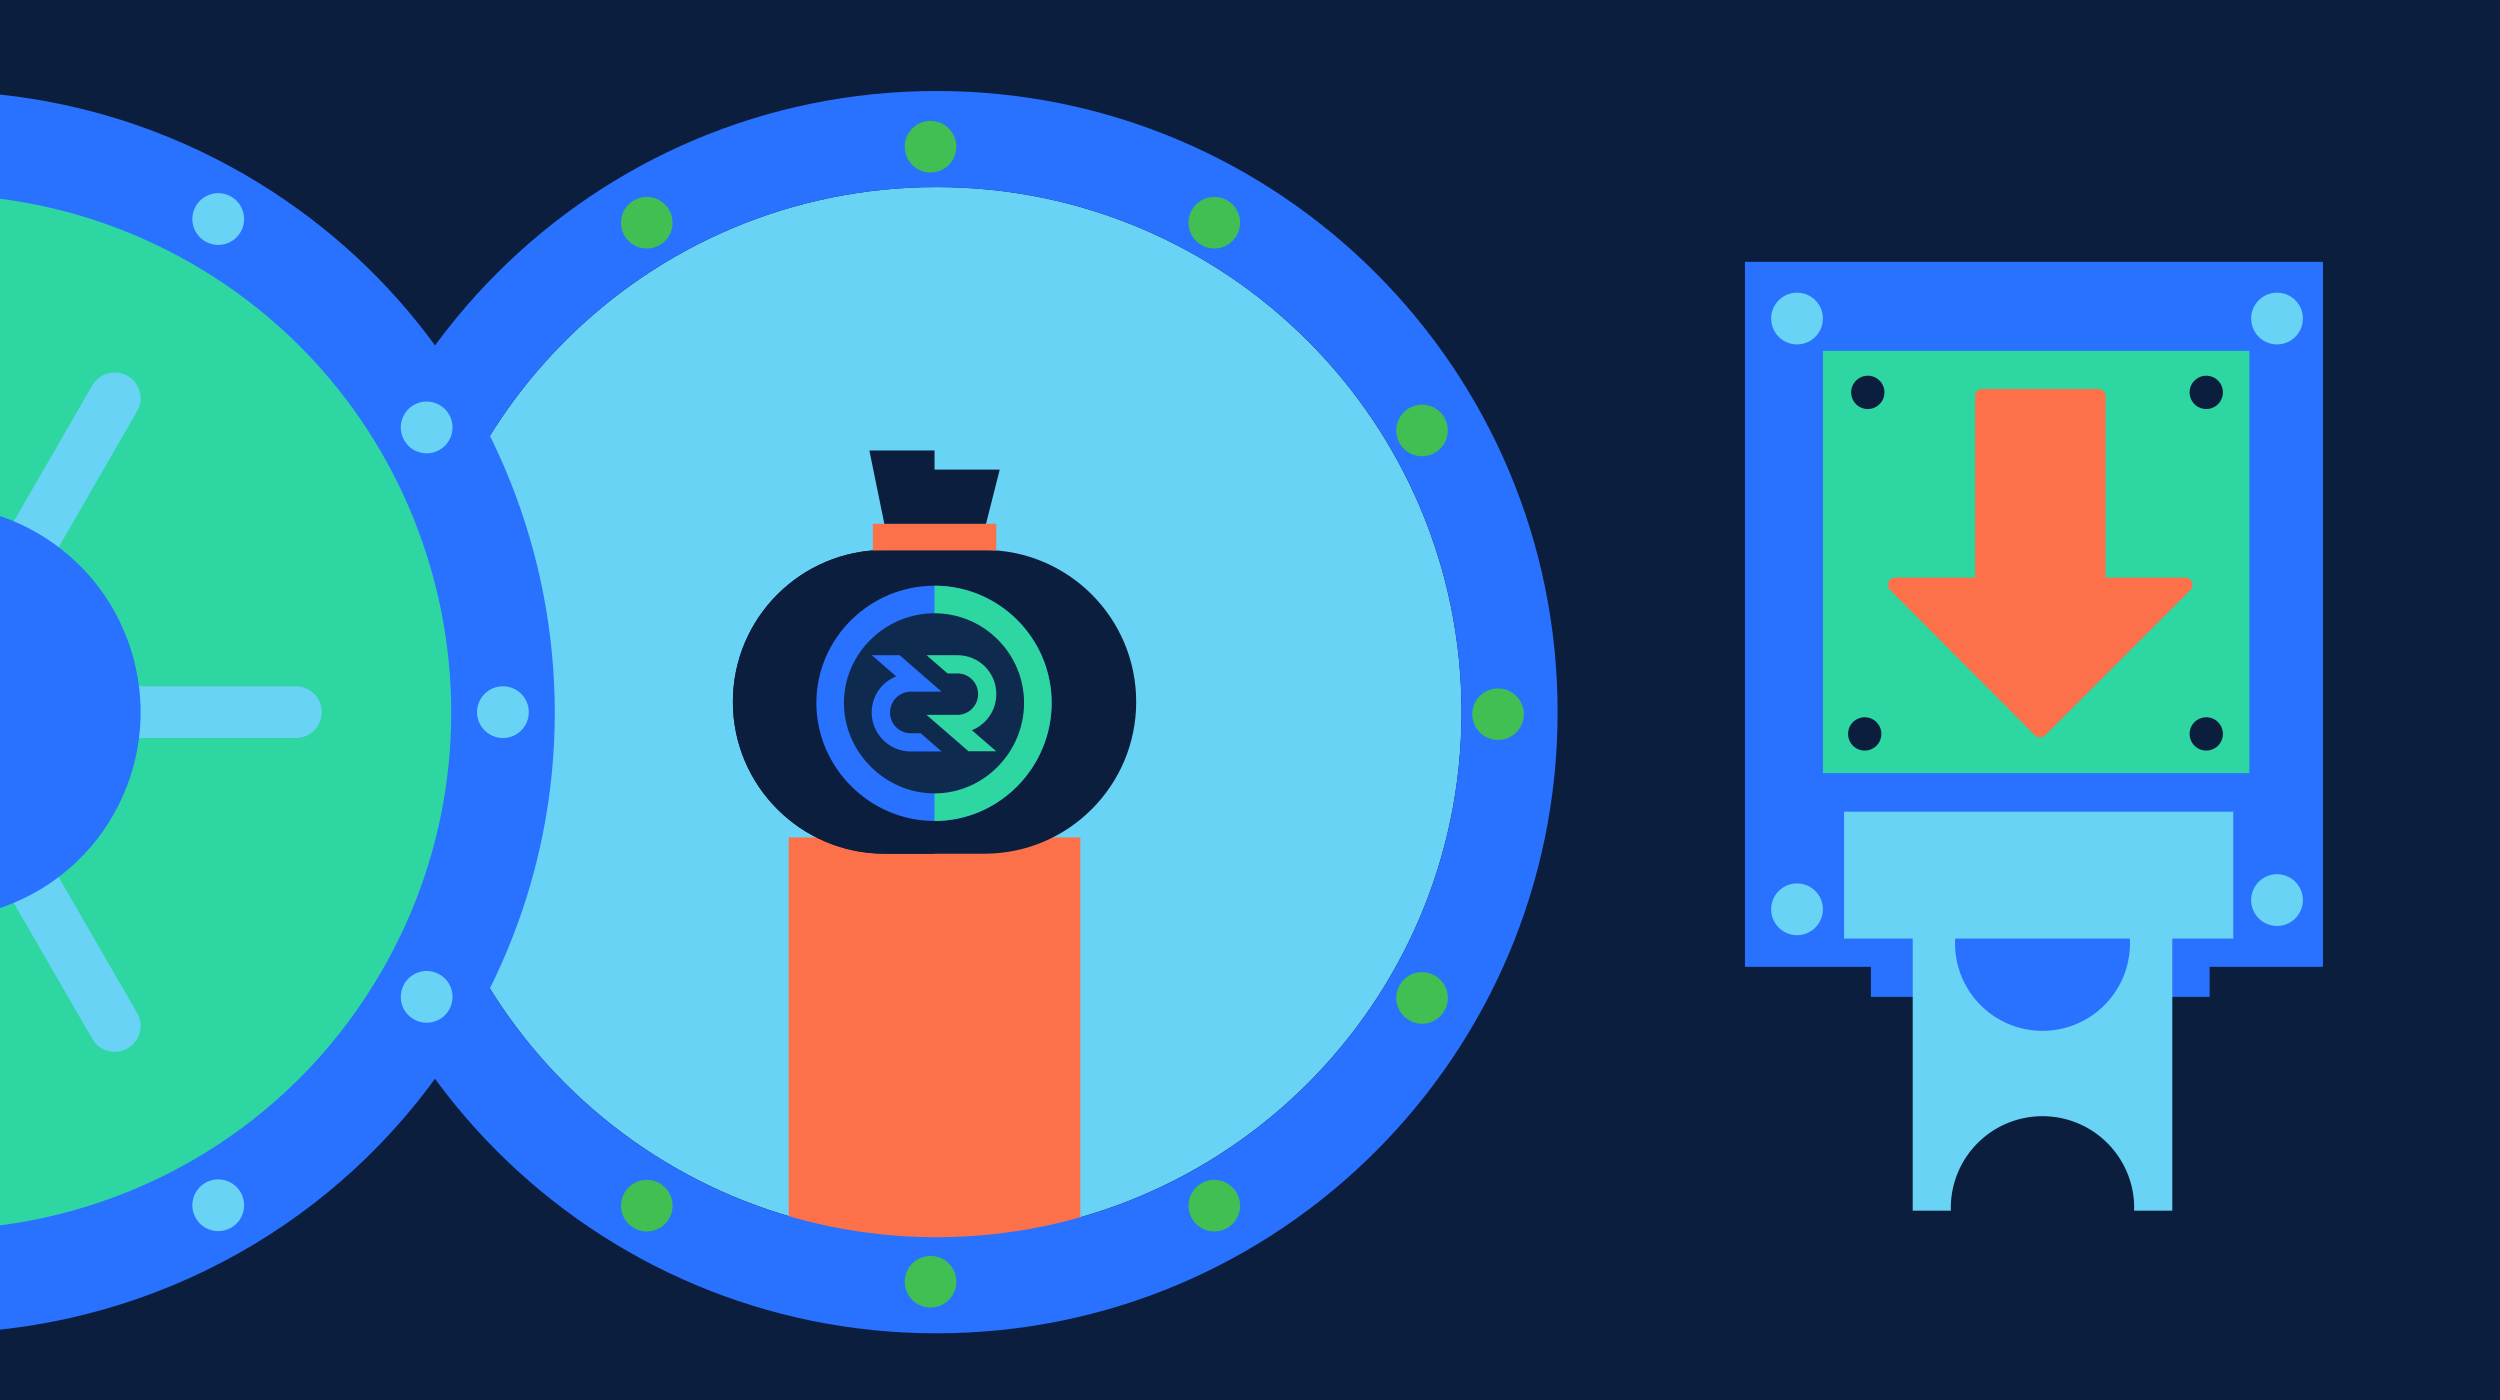 <?xml version="1.0" encoding="UTF-8" standalone="no"?>
<!-- Created with Inkscape (http://www.inkscape.org/) -->

<svg
   xmlns:dc="http://purl.org/dc/elements/1.1/"
   xmlns:cc="http://creativecommons.org/ns#"
   xmlns:rdf="http://www.w3.org/1999/02/22-rdf-syntax-ns#"
   xmlns:svg="http://www.w3.org/2000/svg"
   xmlns="http://www.w3.org/2000/svg"
   xmlns:sodipodi="http://sodipodi.sourceforge.net/DTD/sodipodi-0.dtd"
   xmlns:inkscape="http://www.inkscape.org/namespaces/inkscape"
   width="500"
   height="280"
   viewBox="0 0 132.292 74.083"
   version="1.1"
   id="svg2052"
   inkscape:version="0.92.2 (5c3e80d, 2017-08-06)"
   sodipodi:docname="shot_2.svg"
   inkscape:export-filename="Z:\exports\shot2.png"
   inkscape:export-xdpi="12.488494"
   inkscape:export-ydpi="12.488494">
  <defs
     id="defs2046">
    <linearGradient
       gradientTransform="translate(7603.2,-872.83)"
       y2="912.335"
       x2="-7500.722"
       y1="912.335"
       x1="-7558.051"
       gradientUnits="userSpaceOnUse"
       id="_Pad__1_">
      <stop
         id="stop15495"
         style="stop-color:#62D0C9"
         offset="0" />
      <stop
         id="stop15497"
         style="stop-color:#7DE2AC"
         offset="1" />
    </linearGradient>
    <linearGradient
       gradientTransform="translate(7603.2,-872.83)"
       y2="912.381"
       x2="-7545.691"
       y1="912.381"
       x1="-7603.021"
       gradientUnits="userSpaceOnUse"
       id="_Pad_3_1_">
      <stop
         id="stop15502"
         style="stop-color:#3268FB"
         offset="0" />
      <stop
         id="stop15504"
         style="stop-color:#4795FA"
         offset="1" />
    </linearGradient>
    <linearGradient
       gradientTransform="matrix(0.958,0,0,0.958,7487.518,-731.082)"
       y2="912.335"
       x2="-7500.722"
       y1="912.335"
       x1="-7558.051"
       gradientUnits="userSpaceOnUse"
       id="_Pad__1_-2">
      <stop
         id="stop15495-8"
         style="stop-color:#62D0C9"
         offset="0" />
      <stop
         id="stop15497-3"
         style="stop-color:#7DE2AC"
         offset="1" />
    </linearGradient>
    <linearGradient
       gradientTransform="matrix(0.958,0,0,0.958,7487.518,-731.082)"
       y2="912.381"
       x2="-7545.691"
       y1="912.381"
       x1="-7603.021"
       gradientUnits="userSpaceOnUse"
       id="_Pad_3_1_-9">
      <stop
         id="stop15502-8"
         style="stop-color:#3268FB"
         offset="0" />
      <stop
         id="stop15504-6"
         style="stop-color:#4795FA"
         offset="1" />
    </linearGradient>
  </defs>
  <sodipodi:namedview
     id="base"
     pagecolor="#ffffff"
     bordercolor="#666666"
     borderopacity="1.0"
     inkscape:pageopacity="0.0"
     inkscape:pageshadow="2"
     inkscape:zoom="0.81249999"
     inkscape:cx="318.87254"
     inkscape:cy="261.27687"
     inkscape:document-units="px"
     inkscape:current-layer="layer2"
     showgrid="true"
     units="px"
     inkscape:showpageshadow="false"
     borderlayer="true"
     inkscape:window-width="1276"
     inkscape:window-height="988"
     inkscape:window-x="1272"
     inkscape:window-y="0"
     inkscape:window-maximized="0"
     inkscape:snap-global="false">
    <inkscape:grid
       type="xygrid"
       id="grid3181"
       color="#3f3fff"
       opacity="0"
       empcolor="#3f3fff"
       empopacity="0.043" />
  </sodipodi:namedview>
  <g
     inkscape:label="background"
     inkscape:groupmode="layer"
     id="layer1"
     transform="translate(0,-222.917)"
     style="display:inline" />
  <g
     inkscape:groupmode="layer"
     id="layer2"
     inkscape:label="layer1"
     transform="translate(0,-211.667)">
    <g
       id="g5618"
       transform="matrix(0.477,0,0,0.477,60.038,20.729)" />
    <g
       id="g5620"
       transform="matrix(0.477,0,0,0.477,60.038,20.729)" />
    <g
       id="g5622"
       transform="matrix(0.477,0,0,0.477,60.038,20.729)" />
    <g
       id="g5624"
       transform="matrix(0.477,0,0,0.477,60.038,20.729)" />
    <g
       id="g5626"
       transform="matrix(0.477,0,0,0.477,60.038,20.729)" />
    <g
       id="g5628"
       transform="matrix(0.477,0,0,0.477,60.038,20.729)" />
    <g
       id="g5630"
       transform="matrix(0.477,0,0,0.477,60.038,20.729)" />
    <g
       id="g5632"
       transform="matrix(0.477,0,0,0.477,60.038,20.729)" />
    <g
       id="g5634"
       transform="matrix(0.477,0,0,0.477,60.038,20.729)" />
    <g
       id="g5636"
       transform="matrix(0.477,0,0,0.477,60.038,20.729)" />
    <g
       id="g5638"
       transform="matrix(0.477,0,0,0.477,60.038,20.729)" />
    <g
       id="g5640"
       transform="matrix(0.477,0,0,0.477,60.038,20.729)" />
    <g
       id="g5642"
       transform="matrix(0.477,0,0,0.477,60.038,20.729)" />
    <g
       id="g5644"
       transform="matrix(0.477,0,0,0.477,60.038,20.729)" />
    <g
       id="g5646"
       transform="matrix(0.477,0,0,0.477,60.038,20.729)" />
    <g
       id="g1164"
       transform="matrix(0.265,0,0,0.265,357.633,-135.505)" />
    <g
       id="g1166"
       transform="matrix(0.265,0,0,0.265,357.633,-135.505)" />
    <g
       id="g1168"
       transform="matrix(0.265,0,0,0.265,357.633,-135.505)" />
    <g
       id="g1170"
       transform="matrix(0.265,0,0,0.265,357.633,-135.505)" />
    <g
       id="g1172"
       transform="matrix(0.265,0,0,0.265,357.633,-135.505)" />
    <g
       id="g1174"
       transform="matrix(0.265,0,0,0.265,357.633,-135.505)" />
    <g
       id="g1176"
       transform="matrix(0.265,0,0,0.265,357.633,-135.505)" />
    <g
       id="g1178"
       transform="matrix(0.265,0,0,0.265,357.633,-135.505)" />
    <g
       id="g1180"
       transform="matrix(0.265,0,0,0.265,357.633,-135.505)" />
    <g
       id="g1182"
       transform="matrix(0.265,0,0,0.265,357.633,-135.505)" />
    <g
       id="g1184"
       transform="matrix(0.265,0,0,0.265,357.633,-135.505)" />
    <g
       id="g1186"
       transform="matrix(0.265,0,0,0.265,357.633,-135.505)" />
    <g
       id="g1188"
       transform="matrix(0.265,0,0,0.265,357.633,-135.505)" />
    <g
       id="g1190"
       transform="matrix(0.265,0,0,0.265,357.633,-135.505)" />
    <g
       id="g1192"
       transform="matrix(0.265,0,0,0.265,357.633,-135.505)" />
    <g
       id="g4226"
       transform="matrix(0.197,0,0,0.197,385.601,-161.964)" />
    <g
       id="g4228"
       transform="matrix(0.197,0,0,0.197,385.601,-161.964)" />
    <g
       id="g4230"
       transform="matrix(0.197,0,0,0.197,385.601,-161.964)" />
    <g
       id="g4232"
       transform="matrix(0.197,0,0,0.197,385.601,-161.964)" />
    <g
       id="g4234"
       transform="matrix(0.197,0,0,0.197,385.601,-161.964)" />
    <g
       id="g4236"
       transform="matrix(0.197,0,0,0.197,385.601,-161.964)" />
    <g
       id="g4238"
       transform="matrix(0.197,0,0,0.197,385.601,-161.964)" />
    <g
       id="g4240"
       transform="matrix(0.197,0,0,0.197,385.601,-161.964)" />
    <g
       id="g4242"
       transform="matrix(0.197,0,0,0.197,385.601,-161.964)" />
    <g
       id="g4244"
       transform="matrix(0.197,0,0,0.197,385.601,-161.964)" />
    <g
       id="g4246"
       transform="matrix(0.197,0,0,0.197,385.601,-161.964)" />
    <g
       id="g4248"
       transform="matrix(0.197,0,0,0.197,385.601,-161.964)" />
    <g
       id="g4250"
       transform="matrix(0.197,0,0,0.197,385.601,-161.964)" />
    <g
       id="g4252"
       transform="matrix(0.197,0,0,0.197,385.601,-161.964)" />
    <g
       id="g4254"
       transform="matrix(0.197,0,0,0.197,385.601,-161.964)" />
    <g
       transform="matrix(0.265,0,0,0.265,-350.761,-223.038)"
       id="g38900" />
    <g
       transform="matrix(0.265,0,0,0.265,-350.761,-223.038)"
       id="g38902" />
    <g
       transform="matrix(0.265,0,0,0.265,-350.761,-223.038)"
       id="g38904" />
    <g
       transform="matrix(0.265,0,0,0.265,-350.761,-223.038)"
       id="g38906" />
    <g
       transform="matrix(0.265,0,0,0.265,-350.761,-223.038)"
       id="g38908" />
    <g
       transform="matrix(0.265,0,0,0.265,-350.761,-223.038)"
       id="g38910" />
    <g
       transform="matrix(0.265,0,0,0.265,-350.761,-223.038)"
       id="g38912" />
    <g
       transform="matrix(0.265,0,0,0.265,-350.761,-223.038)"
       id="g38914" />
    <g
       transform="matrix(0.265,0,0,0.265,-350.761,-223.038)"
       id="g38916" />
    <g
       transform="matrix(0.265,0,0,0.265,-350.761,-223.038)"
       id="g38918" />
    <g
       transform="matrix(0.265,0,0,0.265,-350.761,-223.038)"
       id="g38920" />
    <g
       transform="matrix(0.265,0,0,0.265,-350.761,-223.038)"
       id="g38922" />
    <g
       transform="matrix(0.265,0,0,0.265,-350.761,-223.038)"
       id="g38924" />
    <g
       transform="matrix(0.265,0,0,0.265,-350.761,-223.038)"
       id="g38926" />
    <g
       transform="matrix(0.265,0,0,0.265,-350.761,-223.038)"
       id="g38928" />
    <g
       transform="matrix(0.362,0,0,0.362,266.367,-211.254)"
       id="g39211" />
    <g
       transform="matrix(0.362,0,0,0.362,266.367,-211.254)"
       id="g39213" />
    <g
       transform="matrix(0.362,0,0,0.362,266.367,-211.254)"
       id="g39215" />
    <g
       transform="matrix(0.362,0,0,0.362,266.367,-211.254)"
       id="g39217" />
    <g
       transform="matrix(0.362,0,0,0.362,266.367,-211.254)"
       id="g39219" />
    <g
       transform="matrix(0.362,0,0,0.362,266.367,-211.254)"
       id="g39221" />
    <g
       transform="matrix(0.362,0,0,0.362,266.367,-211.254)"
       id="g39223" />
    <g
       transform="matrix(0.362,0,0,0.362,266.367,-211.254)"
       id="g39225" />
    <g
       transform="matrix(0.362,0,0,0.362,266.367,-211.254)"
       id="g39227" />
    <g
       transform="matrix(0.362,0,0,0.362,266.367,-211.254)"
       id="g39229" />
    <g
       transform="matrix(0.362,0,0,0.362,266.367,-211.254)"
       id="g39231" />
    <g
       transform="matrix(0.362,0,0,0.362,266.367,-211.254)"
       id="g39233" />
    <g
       transform="matrix(0.362,0,0,0.362,266.367,-211.254)"
       id="g39235" />
    <g
       transform="matrix(0.362,0,0,0.362,266.367,-211.254)"
       id="g39237" />
    <g
       transform="matrix(0.362,0,0,0.362,266.367,-211.254)"
       id="g39239" />
    <g
       id="g38900-5"
       transform="matrix(0.265,0,0,0.265,-350.761,-223.038)" />
    <g
       id="g38902-0"
       transform="matrix(0.265,0,0,0.265,-350.761,-223.038)" />
    <g
       id="g38904-6"
       transform="matrix(0.265,0,0,0.265,-350.761,-223.038)" />
    <g
       id="g38906-4"
       transform="matrix(0.265,0,0,0.265,-350.761,-223.038)" />
    <g
       id="g38908-0"
       transform="matrix(0.265,0,0,0.265,-350.761,-223.038)" />
    <g
       id="g38910-3"
       transform="matrix(0.265,0,0,0.265,-350.761,-223.038)" />
    <g
       id="g38912-0"
       transform="matrix(0.265,0,0,0.265,-350.761,-223.038)" />
    <g
       id="g38914-3"
       transform="matrix(0.265,0,0,0.265,-350.761,-223.038)" />
    <g
       id="g38916-3"
       transform="matrix(0.265,0,0,0.265,-350.761,-223.038)" />
    <g
       id="g38918-5"
       transform="matrix(0.265,0,0,0.265,-350.761,-223.038)" />
    <g
       id="g38920-2"
       transform="matrix(0.265,0,0,0.265,-350.761,-223.038)" />
    <g
       id="g38922-4"
       transform="matrix(0.265,0,0,0.265,-350.761,-223.038)" />
    <g
       id="g38924-4"
       transform="matrix(0.265,0,0,0.265,-350.761,-223.038)" />
    <g
       id="g38926-4"
       transform="matrix(0.265,0,0,0.265,-350.761,-223.038)" />
    <g
       id="g38928-1"
       transform="matrix(0.265,0,0,0.265,-350.761,-223.038)" />
    <g
       id="g39211-9"
       transform="matrix(0.362,0,0,0.362,266.367,-211.254)" />
    <g
       id="g39213-9"
       transform="matrix(0.362,0,0,0.362,266.367,-211.254)" />
    <g
       id="g39215-1"
       transform="matrix(0.362,0,0,0.362,266.367,-211.254)" />
    <g
       id="g39217-5"
       transform="matrix(0.362,0,0,0.362,266.367,-211.254)" />
    <g
       id="g39219-1"
       transform="matrix(0.362,0,0,0.362,266.367,-211.254)" />
    <g
       id="g39221-5"
       transform="matrix(0.362,0,0,0.362,266.367,-211.254)" />
    <g
       id="g39223-3"
       transform="matrix(0.362,0,0,0.362,266.367,-211.254)" />
    <g
       id="g39225-8"
       transform="matrix(0.362,0,0,0.362,266.367,-211.254)" />
    <g
       id="g39227-6"
       transform="matrix(0.362,0,0,0.362,266.367,-211.254)" />
    <g
       id="g39229-9"
       transform="matrix(0.362,0,0,0.362,266.367,-211.254)" />
    <g
       id="g39231-5"
       transform="matrix(0.362,0,0,0.362,266.367,-211.254)" />
    <g
       id="g39233-0"
       transform="matrix(0.362,0,0,0.362,266.367,-211.254)" />
    <g
       id="g39235-7"
       transform="matrix(0.362,0,0,0.362,266.367,-211.254)" />
    <g
       id="g39237-2"
       transform="matrix(0.362,0,0,0.362,266.367,-211.254)" />
    <g
       id="g39239-0"
       transform="matrix(0.362,0,0,0.362,266.367,-211.254)" />
    <g
       id="g9304"
       transform="matrix(6.533,0,0,6.533,120.378,-449.657)" />
    <g
       id="g9306"
       transform="matrix(6.533,0,0,6.533,120.378,-449.657)" />
    <g
       id="g9308"
       transform="matrix(6.533,0,0,6.533,120.378,-449.657)" />
    <g
       id="g9310"
       transform="matrix(6.533,0,0,6.533,120.378,-449.657)" />
    <g
       id="g9312"
       transform="matrix(6.533,0,0,6.533,120.378,-449.657)" />
    <g
       id="g9314"
       transform="matrix(6.533,0,0,6.533,120.378,-449.657)" />
    <g
       id="g9316"
       transform="matrix(6.533,0,0,6.533,120.378,-449.657)" />
    <g
       id="g9318"
       transform="matrix(6.533,0,0,6.533,120.378,-449.657)" />
    <g
       id="g9320"
       transform="matrix(6.533,0,0,6.533,120.378,-449.657)" />
    <g
       id="g9322"
       transform="matrix(6.533,0,0,6.533,120.378,-449.657)" />
    <g
       id="g9324"
       transform="matrix(6.533,0,0,6.533,120.378,-449.657)" />
    <g
       id="g9326"
       transform="matrix(6.533,0,0,6.533,120.378,-449.657)" />
    <g
       id="g9328"
       transform="matrix(6.533,0,0,6.533,120.378,-449.657)" />
    <g
       id="g9330"
       transform="matrix(6.533,0,0,6.533,120.378,-449.657)" />
    <g
       id="g9332"
       transform="matrix(6.533,0,0,6.533,120.378,-449.657)" />
    <rect
       style="display:inline;opacity:1;fill:#0c1e3e;fill-opacity:1;stroke:none;stroke-width:2.072;stroke-linecap:round;stroke-linejoin:round;stroke-miterlimit:4;stroke-dasharray:none;stroke-dashoffset:0;stroke-opacity:1"
       id="rect5631"
       width="132.292"
       height="74.083"
       x="-1.009661e-006"
       y="211.667" />
    <path
       inkscape:connector-curvature="0"
       style="fill:#69d3f5;fill-opacity:1;stroke-width:0.109"
       d="m 77.338,249.351 c 0,15.345 -12.44,27.784 -27.784,27.784 -15.345,0 -27.784,-12.439 -27.784,-27.784 0,-15.344 12.439,-27.784 27.784,-27.784 15.344,0 27.784,12.44 27.784,27.784 z"
       id="path5782" />
    <rect
       style="opacity:1;fill:#fd714a;fill-opacity:1;stroke:none;stroke-width:2.58;stroke-linecap:round;stroke-linejoin:round;stroke-miterlimit:4;stroke-dasharray:none;stroke-dashoffset:0;stroke-opacity:1"
       id="rect5812"
       width="15.433"
       height="22.343"
       x="41.736"
       y="255.979" />
    <path
       style="fill:#2971ff;fill-opacity:1;stroke-width:0.128"
       d="m 49.555,216.482 c -18.154,0 -32.87,14.717 -32.87,32.87 0,18.154 14.716,32.87 32.87,32.87 18.152,0 32.869,-14.716 32.869,-32.87 0,-18.152 -14.717,-32.87 -32.869,-32.87 z m 0,5.086 c 15.344,0 27.784,12.44 27.784,27.784 0,15.345 -12.44,27.784 -27.784,27.784 -15.345,0 -27.784,-12.439 -27.784,-27.784 0,-15.344 12.439,-27.784 27.784,-27.784 z"
       id="path5725"
       inkscape:connector-curvature="0" />
    <g
       style="fill:#41bf53;fill-opacity:1"
       transform="matrix(0.128,0,0,-0.128,16.482,282.221)"
       id="g5808">
      <path
         id="path5784"
         d="m 255.941,10.669 c -5.889,0 -10.669,4.78 -10.669,10.67 0,5.889 4.78,10.653 10.669,10.653 5.89,0 10.654,-4.765 10.654,-10.653 0,-5.89 -4.764,-10.67 -10.654,-10.67 z"
         style="fill:#41bf53;fill-opacity:1"
         inkscape:connector-curvature="0" />
      <path
         id="path5786"
         d="m 255.941,479.889 c -5.889,0 -10.669,4.78 -10.669,10.67 0,5.889 4.78,10.669 10.669,10.669 5.89,0 10.654,-4.78 10.654,-10.669 0,-5.889 -4.764,-10.67 -10.654,-10.67 z"
         style="fill:#41bf53;fill-opacity:1"
         inkscape:connector-curvature="0" />
      <path
         id="path5788"
         d="m 143.966,62.001 c 5.093,-2.952 6.843,-9.467 3.905,-14.575 -2.952,-5.092 -9.466,-6.842 -14.574,-3.89 -5.108,2.938 -6.858,9.467 -3.905,14.56 2.952,5.108 9.467,6.841 14.574,3.905 z"
         style="fill:#41bf53;fill-opacity:1"
         inkscape:connector-curvature="0" />
      <path
         id="path5790"
         d="m 367.916,449.896 c -5.107,2.937 -6.857,9.467 -3.905,14.56 2.937,5.107 9.467,6.842 14.56,3.905 5.107,-2.938 6.857,-9.467 3.904,-14.56 -2.936,-5.108 -9.467,-6.857 -14.559,-3.905 z"
         style="fill:#41bf53;fill-opacity:1"
         inkscape:connector-curvature="0" />
      <path
         id="path5792"
         d="m 47.426,147.872 c 5.093,2.952 11.622,1.203 14.56,-3.905 2.952,-5.093 1.202,-11.622 -3.905,-14.56 -5.093,-2.952 -11.623,-1.202 -14.56,3.905 -2.936,5.093 -1.187,11.623 3.905,14.56 z"
         style="fill:#41bf53;fill-opacity:1"
         inkscape:connector-curvature="0" />
      <path
         id="path5794"
         d="m 464.457,364.009 c -5.109,-2.937 -11.623,-1.188 -14.575,3.905 -2.937,5.108 -1.203,11.623 3.905,14.575 5.093,2.937 11.623,1.188 14.574,-3.905 2.937,-5.108 1.187,-11.622 -3.904,-14.575 z"
         style="fill:#41bf53;fill-opacity:1"
         inkscape:connector-curvature="0" />
      <path
         id="path5796"
         d="m 21.323,245.287 c -5.889,0 -10.669,4.765 -10.669,10.654 0,5.889 4.78,10.669 10.669,10.669 5.89,0 10.67,-4.78 10.67,-10.669 0,-5.89 -4.781,-10.654 -10.67,-10.654 z"
         style="fill:#41bf53;fill-opacity:1"
         inkscape:connector-curvature="0" />
      <path
         id="path5798"
         d="m 490.545,245.287 c -5.89,0 -10.654,4.765 -10.654,10.654 0,5.889 4.765,10.669 10.654,10.669 5.889,0 10.669,-4.78 10.669,-10.669 -10e-4,-5.89 -4.781,-10.654 -10.669,-10.654 z"
         style="fill:#41bf53;fill-opacity:1"
         inkscape:connector-curvature="0" />
      <path
         id="path5800"
         d="m 47.426,364.009 c -5.093,2.952 -6.842,9.467 -3.905,14.575 2.937,5.108 9.467,6.842 14.56,3.905 5.107,-2.952 6.857,-9.467 3.905,-14.575 -2.938,-5.092 -9.467,-6.841 -14.56,-3.905 z"
         style="fill:#41bf53;fill-opacity:1"
         inkscape:connector-curvature="0" />
      <path
         id="path5802"
         d="m 453.787,129.407 c -5.093,2.938 -6.842,9.467 -3.905,14.56 2.952,5.108 9.466,6.857 14.575,3.905 5.092,-2.937 6.842,-9.467 3.904,-14.56 -2.951,-5.107 -9.466,-6.857 -14.574,-3.905 z"
         style="fill:#41bf53;fill-opacity:1"
         inkscape:connector-curvature="0" />
      <path
         id="path5804"
         d="m 143.966,449.896 c -5.107,-2.952 -11.622,-1.203 -14.574,3.905 -2.938,5.093 -1.203,11.622 3.905,14.56 5.108,2.952 11.622,1.202 14.574,-3.905 2.938,-5.093 1.188,-11.623 -3.905,-14.56 z"
         style="fill:#41bf53;fill-opacity:1"
         inkscape:connector-curvature="0" />
      <path
         id="path5806"
         d="m 378.57,43.52 c -5.093,-2.937 -11.623,-1.187 -14.56,3.905 -2.952,5.108 -1.202,11.623 3.905,14.575 5.093,2.952 11.623,1.203 14.559,-3.905 2.953,-5.092 1.203,-11.622 -3.904,-14.575 z"
         style="fill:#41bf53;fill-opacity:1"
         inkscape:connector-curvature="0" />
    </g>
    <path
       inkscape:connector-curvature="0"
       style="fill:#2971ff;fill-opacity:1;stroke-width:0.128"
       d="m 1.0096609e-6,216.671 v 65.357 C 10.068,280.937 19.498,275.228 24.949,265.785 34.025,250.065 28.638,229.962 12.918,220.886 8.819,218.519 4.422,217.144 1.0096609e-6,216.671 Z"
       id="path5582" />
    <path
       inkscape:connector-curvature="0"
       style="fill:#2ed6a1;fill-opacity:1;stroke-width:0.128"
       d="m 1.0096609e-6,222.183 v 54.328 C 8.168,275.447 15.767,270.732 20.204,263.046 27.768,249.946 23.279,233.193 10.179,225.63 6.944,223.762 3.487,222.633 1.0096609e-6,222.183 Z"
       id="path5584" />
    <path
       inkscape:connector-curvature="0"
       style="fill:#69d3f5;fill-opacity:1;stroke-width:0.128"
       d="m 5.975,231.38 c -0.439,0.031 -0.855,0.272 -1.091,0.681 L 1.0096609e-6,240.52 v 5.479 L 7.255,233.431 c 0.378,-0.655 0.154,-1.494 -0.499,-1.871 -0.246,-0.142 -0.518,-0.198 -0.781,-0.18 z m 9.682,16.601 -15.657,0.001 v 2.739 H 15.655 l 0.002,0.001 c 0.756,-0.001 1.369,-0.614 1.37,-1.37 -0.002,-0.756 -0.614,-1.369 -1.37,-1.37 z M 1.0096609e-6,252.703 v 5.481 L 4.883,266.641 c 0.378,0.656 1.215,0.88 1.872,0.501 0.654,-0.378 0.879,-1.217 0.501,-1.871 z"
       id="path5586" />
    <path
       id="path5588"
       d="m 12.233,222.072 c -0.655,-0.378 -1.494,-0.153 -1.872,0.502 -0.378,0.655 -0.152,1.492 0.503,1.87 0.655,0.378 1.491,0.154 1.869,-0.501 0.378,-0.655 0.155,-1.493 -0.5,-1.871 z"
       style="fill:#69d3f5;fill-opacity:1;stroke-width:0.128"
       inkscape:connector-curvature="0" />
    <path
       id="path5598"
       d="m 12.736,274.76 c -0.38,-0.655 -1.216,-0.878 -1.872,-0.502 -0.655,0.38 -0.88,1.215 -0.502,1.872 0.378,0.654 1.216,0.878 1.872,0.502 0.655,-0.38 0.878,-1.216 0.502,-1.872 z"
       style="fill:#69d3f5;fill-opacity:1;stroke-width:0.128"
       inkscape:connector-curvature="0" />
    <path
       id="path5602"
       d="m 23.261,263.231 c -0.655,-0.378 -1.491,-0.154 -1.869,0.501 -0.378,0.655 -0.155,1.493 0.5,1.871 0.655,0.378 1.494,0.153 1.872,-0.502 0.378,-0.655 0.152,-1.492 -0.502,-1.87 z"
       style="fill:#69d3f5;fill-opacity:1;stroke-width:0.128"
       inkscape:connector-curvature="0" />
    <path
       id="path5606"
       d="m 26.613,247.982 c -0.755,-2.8e-4 -1.369,0.614 -1.369,1.369 3.22e-4,0.758 0.613,1.37 1.37,1.37 0.755,3.2e-4 1.369,-0.614 1.369,-1.369 -2.74e-4,-0.757 -0.613,-1.37 -1.37,-1.37 z"
       style="fill:#69d3f5;fill-opacity:1;stroke-width:0.128"
       inkscape:connector-curvature="0" />
    <path
       id="path5610"
       d="m 23.763,233.6 c -0.378,-0.654 -1.216,-0.878 -1.87,-0.501 -0.656,0.379 -0.88,1.216 -0.502,1.872 0.377,0.655 1.215,0.88 1.87,0.501 0.655,-0.377 0.88,-1.215 0.502,-1.872 z"
       style="fill:#69d3f5;fill-opacity:1;stroke-width:0.128"
       inkscape:connector-curvature="0" />
    <path
       inkscape:connector-curvature="0"
       style="fill:#2971ff;fill-opacity:1;stroke-width:0.128"
       d="m 1.0096609e-6,238.975 v 20.743 C 2.431,258.894 4.587,257.227 5.972,254.829 8.997,249.589 7.202,242.889 1.962,239.863 1.326,239.497 0.669,239.202 1.0096609e-6,238.975 Z"
       id="path5614" />
    <path
       inkscape:connector-curvature="0"
       style="fill:#0c1e3e;fill-opacity:1;stroke-width:0.042"
       d="m 52.087,240.769 h -0.26 l 1.075,-4.251 h -4.089 v 4.251 h -1.995 c -4.439,0 -8.037,3.598 -8.037,8.037 0,4.439 3.598,8.037 8.037,8.037 h 5.269 c 4.439,0 8.037,-3.598 8.037,-8.037 0,-4.439 -3.598,-8.037 -8.037,-8.037 z"
       id="path4214" />
    <path
       inkscape:connector-curvature="0"
       style="fill:#0c1e3e;fill-opacity:1;stroke-width:0.042"
       d="m 46.004,235.503 1.075,5.266 h -0.26 c -4.439,0 -8.037,3.598 -8.037,8.037 0,4.439 3.598,8.037 8.037,8.037 h 2.634 v -16.073 -5.266 z"
       id="path4216" />
    <circle
       style="fill:#fac700;fill-opacity:1;stroke-width:0.042"
       cx="49.453"
       cy="248.806"
       r="6.082"
       id="circle4218" />
    <path
       inkscape:connector-curvature="0"
       style="fill:#ffd42a;fill-opacity:1;stroke-width:0.042"
       d="m 49.453,242.723 c -3.359,0 -6.082,2.723 -6.082,6.082 0,3.359 2.723,6.082 6.082,6.082 z"
       id="path4220" />
    <rect
       x="46.187"
       y="239.384"
       style="fill:#fd714a;fill-opacity:1;stroke-width:0.042"
       width="6.532"
       height="1.41"
       id="rect4224" />
    <g
       style="stroke-width:1.726"
       id="g14066"
       transform="matrix(0.049,6.0161701e-4,-8.6992506e-4,0.048,39.518,238.364)">
      <g
         style="stroke-width:1.726"
         id="g13556">
        <rect
           height="420"
           width="420"
           display="none"
           id="rect13552"
           x="0"
           y="0"
           style="display:none;fill:#ffffff;stroke-width:1.726" />
        <path
           d="m 260.217,206.682 c 4.801,-5.566 7.789,-12.738 7.789,-20.68 0,-25 -15,-40 -40,-40 h 0.016 l -0.016,-30 c 0,-1.105 -0.895,-2 -2,-2 h -12 c -1.078,0 -1.941,0.855 -1.984,1.922 v 30.078 h -16 l -0.016,-30 c 0,-1.105 -0.895,-2 -2,-2 h -12 c -1.078,0 -1.941,0.855 -1.984,1.922 v 30.078 l -34.029,0.008 c -1.102,0 -1.992,0.891 -1.998,1.99 v 12 c 0.037,1.072 0.924,2 2.006,2 h 2 c 8.836,0 16,7.164 16,16 l 0.021,64 c 0,8.362 -6.417,15.228 -14.596,15.939 -0.849,0.073 -1.56,0.679 -1.767,1.505 l -3.029,12.068 c -0.15,0.598 -0.016,1.231 0.363,1.718 0.379,0.485 0.961,0.77 1.577,0.77 h 33.452 v 30.078 c 0.043,1.07 0.906,1.922 1.984,1.922 h 12 c 1.105,0 2,-0.891 2,-2 l 0.016,-30 h 16 v 30.078 c 0.043,1.07 0.906,1.922 1.984,1.922 h 12 c 1.105,0 2,-0.891 2,-2 l 0.016,-30 h 7.984 c 25,0 40,-15 40,-40 0,-11.711 -6.387,-21.779 -15.789,-27.318 z m -64.211,-36.681 h 24 c 8.836,0 16,7.164 16,16 0,8.836 -7.164,16 -16,16 h -24 z m 32,79.999 h -32 v -32 h 32 c 8.836,0 16,7.164 16,16 0,8.836 -7.164,16 -16,16 z"
           id="path13554"
           inkscape:connector-curvature="0"
           style="fill:#f7941e;stroke-width:1.726" />
      </g>
      <g
         display="none"
         id="g14064"
         style="display:none;stroke-width:1.726">
        <g
           display="inline"
           id="g13788"
           style="display:inline;stroke-width:1.726">
          <g
             style="stroke-width:1.726"
             id="g13566">
            <g
               style="stroke-width:1.726"
               id="g13564">
              <line
                 id="line13558"
                 y2="409.5"
                 x2="196"
                 y1="410"
                 x1="196"
                 stroke-miterlimit="10"
                 style="fill:none;stroke:#939598;stroke-width:1.726;stroke-miterlimit:10" />
              <line
                 id="line13560"
                 y2="11"
                 x2="196"
                 y1="408.5"
                 x1="196"
                 stroke-miterlimit="10"
                 style="fill:none;stroke:#939598;stroke-width:1.726;stroke-miterlimit:10;stroke-dasharray:1.726, 1.726" />
              <line
                 id="line13562"
                 y2="10"
                 x2="196"
                 y1="10.5"
                 x1="196"
                 stroke-miterlimit="10"
                 style="fill:none;stroke:#939598;stroke-width:1.726;stroke-miterlimit:10" />
            </g>
          </g>
          <g
             style="stroke-width:1.726"
             id="g13576">
            <g
               style="stroke-width:1.726"
               id="g13574">
              <line
                 id="line13568"
                 y2="409.5"
                 x2="164"
                 y1="410"
                 x1="164"
                 stroke-miterlimit="10"
                 style="fill:none;stroke:#939598;stroke-width:1.726;stroke-miterlimit:10" />
              <line
                 id="line13570"
                 y2="11"
                 x2="164"
                 y1="408.5"
                 x1="164"
                 stroke-miterlimit="10"
                 style="fill:none;stroke:#939598;stroke-width:1.726;stroke-miterlimit:10;stroke-dasharray:1.726, 1.726" />
              <line
                 id="line13572"
                 y2="10"
                 x2="164"
                 y1="10.5"
                 x1="164"
                 stroke-miterlimit="10"
                 style="fill:none;stroke:#939598;stroke-width:1.726;stroke-miterlimit:10" />
            </g>
          </g>
          <g
             style="stroke-width:1.726"
             id="g13586">
            <g
               style="stroke-width:1.726"
               id="g13584">
              <line
                 id="line13578"
                 y2="409.5"
                 x2="144"
                 y1="410"
                 x1="144"
                 stroke-miterlimit="10"
                 style="fill:none;stroke:#939598;stroke-width:1.726;stroke-miterlimit:10" />
              <line
                 id="line13580"
                 y2="11"
                 x2="144"
                 y1="408.5"
                 x1="144"
                 stroke-miterlimit="10"
                 style="fill:none;stroke:#939598;stroke-width:1.726;stroke-miterlimit:10;stroke-dasharray:1.726, 1.726" />
              <line
                 id="line13582"
                 y2="10"
                 x2="144"
                 y1="10.5"
                 x1="144"
                 stroke-miterlimit="10"
                 style="fill:none;stroke:#939598;stroke-width:1.726;stroke-miterlimit:10" />
            </g>
          </g>
          <g
             style="stroke-width:1.726"
             id="g13596">
            <g
               style="stroke-width:1.726"
               id="g13594">
              <line
                 id="line13588"
                 y2="218"
                 x2="409.5"
                 y1="218"
                 x1="410"
                 stroke-miterlimit="10"
                 style="fill:none;stroke:#939598;stroke-width:1.726;stroke-miterlimit:10" />
              <line
                 id="line13590"
                 y2="218"
                 x2="11"
                 y1="218"
                 x1="408.5"
                 stroke-miterlimit="10"
                 style="fill:none;stroke:#939598;stroke-width:1.726;stroke-miterlimit:10;stroke-dasharray:1.726, 1.726" />
              <line
                 id="line13592"
                 y2="218"
                 x2="10"
                 y1="218"
                 x1="10.5"
                 stroke-miterlimit="10"
                 style="fill:none;stroke:#939598;stroke-width:1.726;stroke-miterlimit:10" />
            </g>
          </g>
          <g
             style="stroke-width:1.726"
             id="g13606">
            <g
               style="stroke-width:1.726"
               id="g13604">
              <line
                 id="line13598"
                 y2="306"
                 x2="409.5"
                 y1="306"
                 x1="410"
                 stroke-miterlimit="10"
                 style="fill:none;stroke:#939598;stroke-width:1.726;stroke-miterlimit:10" />
              <line
                 id="line13600"
                 y2="306"
                 x2="11"
                 y1="306"
                 x1="408.5"
                 stroke-miterlimit="10"
                 style="fill:none;stroke:#939598;stroke-width:1.726;stroke-miterlimit:10;stroke-dasharray:1.726, 1.726" />
              <line
                 id="line13602"
                 y2="306"
                 x2="10"
                 y1="306"
                 x1="10.5"
                 stroke-miterlimit="10"
                 style="fill:none;stroke:#939598;stroke-width:1.726;stroke-miterlimit:10" />
            </g>
          </g>
          <g
             style="stroke-width:1.726"
             id="g13616">
            <g
               style="stroke-width:1.726"
               id="g13614">
              <line
                 id="line13608"
                 y2="114"
                 x2="409.5"
                 y1="114"
                 x1="410"
                 stroke-miterlimit="10"
                 style="fill:none;stroke:#939598;stroke-width:1.726;stroke-miterlimit:10" />
              <line
                 id="line13610"
                 y2="114"
                 x2="11"
                 y1="114"
                 x1="408.5"
                 stroke-miterlimit="10"
                 style="fill:none;stroke:#939598;stroke-width:1.726;stroke-miterlimit:10;stroke-dasharray:1.726, 1.726" />
              <line
                 id="line13612"
                 y2="114"
                 x2="10"
                 y1="114"
                 x1="10.5"
                 stroke-miterlimit="10"
                 style="fill:none;stroke:#939598;stroke-width:1.726;stroke-miterlimit:10" />
            </g>
          </g>
          <g
             style="stroke-width:1.726"
             id="g13626">
            <g
               style="stroke-width:1.726"
               id="g13624">
              <line
                 id="line13618"
                 y2="250"
                 x2="409.5"
                 y1="250"
                 x1="410"
                 stroke-miterlimit="10"
                 style="fill:none;stroke:#939598;stroke-width:1.726;stroke-miterlimit:10" />
              <line
                 id="line13620"
                 y2="250"
                 x2="11"
                 y1="250"
                 x1="408.5"
                 stroke-miterlimit="10"
                 style="fill:none;stroke:#939598;stroke-width:1.726;stroke-miterlimit:10;stroke-dasharray:1.726, 1.726" />
              <line
                 id="line13622"
                 y2="250"
                 x2="10"
                 y1="250"
                 x1="10.5"
                 stroke-miterlimit="10"
                 style="fill:none;stroke:#939598;stroke-width:1.726;stroke-miterlimit:10" />
            </g>
          </g>
          <g
             style="stroke-width:1.726"
             id="g13636">
            <g
               style="stroke-width:1.726"
               id="g13634">
              <line
                 id="line13628"
                 y2="242"
                 x2="409.5"
                 y1="242"
                 x1="410"
                 stroke-miterlimit="10"
                 style="fill:none;stroke:#939598;stroke-width:1.726;stroke-miterlimit:10" />
              <line
                 id="line13630"
                 y2="242"
                 x2="11"
                 y1="242"
                 x1="408.5"
                 stroke-miterlimit="10"
                 style="fill:none;stroke:#939598;stroke-width:1.726;stroke-miterlimit:10;stroke-dasharray:1.726, 1.726" />
              <line
                 id="line13632"
                 y2="242"
                 x2="10"
                 y1="242"
                 x1="10.5"
                 stroke-miterlimit="10"
                 style="fill:none;stroke:#939598;stroke-width:1.726;stroke-miterlimit:10" />
            </g>
          </g>
          <g
             style="stroke-width:1.726"
             id="g13646">
            <g
               style="stroke-width:1.726"
               id="g13644">
              <line
                 id="line13638"
                 y2="258"
                 x2="409.5"
                 y1="258"
                 x1="410"
                 stroke-miterlimit="10"
                 style="fill:none;stroke:#939598;stroke-width:1.726;stroke-miterlimit:10" />
              <line
                 id="line13640"
                 y2="258"
                 x2="11"
                 y1="258"
                 x1="408.5"
                 stroke-miterlimit="10"
                 style="fill:none;stroke:#939598;stroke-width:1.726;stroke-miterlimit:10;stroke-dasharray:1.726, 1.726" />
              <line
                 id="line13642"
                 y2="258"
                 x2="10"
                 y1="258"
                 x1="10.5"
                 stroke-miterlimit="10"
                 style="fill:none;stroke:#939598;stroke-width:1.726;stroke-miterlimit:10" />
            </g>
          </g>
          <g
             style="stroke-width:1.726"
             id="g13656">
            <g
               style="stroke-width:1.726"
               id="g13654">
              <line
                 id="line13648"
                 y2="162"
                 x2="409.5"
                 y1="162"
                 x1="410"
                 stroke-miterlimit="10"
                 style="fill:none;stroke:#939598;stroke-width:1.726;stroke-miterlimit:10" />
              <line
                 id="line13650"
                 y2="162"
                 x2="11"
                 y1="162"
                 x1="408.5"
                 stroke-miterlimit="10"
                 style="fill:none;stroke:#939598;stroke-width:1.726;stroke-miterlimit:10;stroke-dasharray:1.726, 1.726" />
              <line
                 id="line13652"
                 y2="162"
                 x2="10"
                 y1="162"
                 x1="10.5"
                 stroke-miterlimit="10"
                 style="fill:none;stroke:#939598;stroke-width:1.726;stroke-miterlimit:10" />
            </g>
          </g>
          <g
             style="stroke-width:1.726"
             id="g13666">
            <g
               style="stroke-width:1.726"
               id="g13664">
              <line
                 id="line13658"
                 y2="274"
                 x2="409.5"
                 y1="274"
                 x1="410"
                 stroke-miterlimit="10"
                 style="fill:none;stroke:#939598;stroke-width:1.726;stroke-miterlimit:10" />
              <line
                 id="line13660"
                 y2="274"
                 x2="11"
                 y1="274"
                 x1="408.5"
                 stroke-miterlimit="10"
                 style="fill:none;stroke:#939598;stroke-width:1.726;stroke-miterlimit:10;stroke-dasharray:1.726, 1.726" />
              <line
                 id="line13662"
                 y2="274"
                 x2="10"
                 y1="274"
                 x1="10.5"
                 stroke-miterlimit="10"
                 style="fill:none;stroke:#939598;stroke-width:1.726;stroke-miterlimit:10" />
            </g>
          </g>
          <g
             style="stroke-width:1.726"
             id="g13676">
            <g
               style="stroke-width:1.726"
               id="g13674">
              <line
                 id="line13668"
                 y2="146"
                 x2="409.5"
                 y1="146"
                 x1="410"
                 stroke-miterlimit="10"
                 style="fill:none;stroke:#939598;stroke-width:1.726;stroke-miterlimit:10" />
              <line
                 id="line13670"
                 y2="146"
                 x2="11"
                 y1="146"
                 x1="408.5"
                 stroke-miterlimit="10"
                 style="fill:none;stroke:#939598;stroke-width:1.726;stroke-miterlimit:10;stroke-dasharray:1.726, 1.726" />
              <line
                 id="line13672"
                 y2="146"
                 x2="10"
                 y1="146"
                 x1="10.5"
                 stroke-miterlimit="10"
                 style="fill:none;stroke:#939598;stroke-width:1.726;stroke-miterlimit:10" />
            </g>
          </g>
          <g
             style="stroke-width:1.726"
             id="g13686">
            <g
               style="stroke-width:1.726"
               id="g13684">
              <line
                 id="line13678"
                 y2="170"
                 x2="409.5"
                 y1="170"
                 x1="410"
                 stroke-miterlimit="10"
                 style="fill:none;stroke:#939598;stroke-width:1.726;stroke-miterlimit:10" />
              <line
                 id="line13680"
                 y2="170"
                 x2="11"
                 y1="170"
                 x1="408.5"
                 stroke-miterlimit="10"
                 style="fill:none;stroke:#939598;stroke-width:1.726;stroke-miterlimit:10;stroke-dasharray:1.726, 1.726" />
              <line
                 id="line13682"
                 y2="170"
                 x2="10"
                 y1="170"
                 x1="10.5"
                 stroke-miterlimit="10"
                 style="fill:none;stroke:#939598;stroke-width:1.726;stroke-miterlimit:10" />
            </g>
          </g>
          <g
             style="stroke-width:1.726"
             id="g13696">
            <g
               style="stroke-width:1.726"
               id="g13694">
              <line
                 id="line13688"
                 y2="202"
                 x2="409.5"
                 y1="202"
                 x1="410"
                 stroke-miterlimit="10"
                 style="fill:none;stroke:#939598;stroke-width:1.726;stroke-miterlimit:10" />
              <line
                 id="line13690"
                 y2="202"
                 x2="11"
                 y1="202"
                 x1="408.5"
                 stroke-miterlimit="10"
                 style="fill:none;stroke:#939598;stroke-width:1.726;stroke-miterlimit:10;stroke-dasharray:1.726, 1.726" />
              <line
                 id="line13692"
                 y2="202"
                 x2="10"
                 y1="202"
                 x1="10.5"
                 stroke-miterlimit="10"
                 style="fill:none;stroke:#939598;stroke-width:1.726;stroke-miterlimit:10" />
            </g>
          </g>
          <g
             style="stroke-width:1.726"
             id="g13706">
            <g
               style="stroke-width:1.726"
               id="g13704">
              <line
                 id="line13698"
                 y2="409.5"
                 x2="268"
                 y1="410"
                 x1="268"
                 stroke-miterlimit="10"
                 style="fill:none;stroke:#939598;stroke-width:1.726;stroke-miterlimit:10" />
              <line
                 id="line13700"
                 y2="11"
                 x2="268"
                 y1="408.5"
                 x1="268"
                 stroke-miterlimit="10"
                 style="fill:none;stroke:#939598;stroke-width:1.726;stroke-miterlimit:10;stroke-dasharray:1.726, 1.726" />
              <line
                 id="line13702"
                 y2="10"
                 x2="268"
                 y1="10.5"
                 x1="268"
                 stroke-miterlimit="10"
                 style="fill:none;stroke:#939598;stroke-width:1.726;stroke-miterlimit:10" />
            </g>
          </g>
          <g
             style="stroke-width:1.726"
             id="g13716">
            <g
               style="stroke-width:1.726"
               id="g13714">
              <line
                 id="line13708"
                 y2="409.5"
                 x2="236"
                 y1="410"
                 x1="236"
                 stroke-miterlimit="10"
                 style="fill:none;stroke:#939598;stroke-width:1.726;stroke-miterlimit:10" />
              <line
                 id="line13710"
                 y2="11"
                 x2="236"
                 y1="408.5"
                 x1="236"
                 stroke-miterlimit="10"
                 style="fill:none;stroke:#939598;stroke-width:1.726;stroke-miterlimit:10;stroke-dasharray:1.726, 1.726" />
              <line
                 id="line13712"
                 y2="10"
                 x2="236"
                 y1="10.5"
                 x1="236"
                 stroke-miterlimit="10"
                 style="fill:none;stroke:#939598;stroke-width:1.726;stroke-miterlimit:10" />
            </g>
          </g>
          <g
             style="stroke-width:1.726"
             id="g13726">
            <g
               style="stroke-width:1.726"
               id="g13724">
              <line
                 id="line13718"
                 y2="409.5"
                 x2="276"
                 y1="410"
                 x1="276"
                 stroke-miterlimit="10"
                 style="fill:none;stroke:#939598;stroke-width:1.726;stroke-miterlimit:10" />
              <line
                 id="line13720"
                 y2="11"
                 x2="276"
                 y1="408.5"
                 x1="276"
                 stroke-miterlimit="10"
                 style="fill:none;stroke:#939598;stroke-width:1.726;stroke-miterlimit:10;stroke-dasharray:1.726, 1.726" />
              <line
                 id="line13722"
                 y2="10"
                 x2="276"
                 y1="10.5"
                 x1="276"
                 stroke-miterlimit="10"
                 style="fill:none;stroke:#939598;stroke-width:1.726;stroke-miterlimit:10" />
            </g>
          </g>
          <g
             style="stroke-width:1.726"
             id="g13736">
            <g
               style="stroke-width:1.726"
               id="g13734">
              <line
                 id="line13728"
                 y2="409.5"
                 x2="244"
                 y1="410"
                 x1="244"
                 stroke-miterlimit="10"
                 style="fill:none;stroke:#939598;stroke-width:1.726;stroke-miterlimit:10" />
              <line
                 id="line13730"
                 y2="11"
                 x2="244"
                 y1="408.5"
                 x1="244"
                 stroke-miterlimit="10"
                 style="fill:none;stroke:#939598;stroke-width:1.726;stroke-miterlimit:10;stroke-dasharray:1.726, 1.726" />
              <line
                 id="line13732"
                 y2="10"
                 x2="244"
                 y1="10.5"
                 x1="244"
                 stroke-miterlimit="10"
                 style="fill:none;stroke:#939598;stroke-width:1.726;stroke-miterlimit:10" />
            </g>
          </g>
          <g
             style="stroke-width:1.726"
             id="g13746">
            <g
               style="stroke-width:1.726"
               id="g13744">
              <line
                 id="line13738"
                 y2="409.5"
                 x2="212"
                 y1="410"
                 x1="212"
                 stroke-miterlimit="10"
                 style="fill:none;stroke:#939598;stroke-width:1.726;stroke-miterlimit:10" />
              <line
                 id="line13740"
                 y2="11"
                 x2="212"
                 y1="408.5"
                 x1="212"
                 stroke-miterlimit="10"
                 style="fill:none;stroke:#939598;stroke-width:1.726;stroke-miterlimit:10;stroke-dasharray:1.726, 1.726" />
              <line
                 id="line13742"
                 y2="10"
                 x2="212"
                 y1="10.5"
                 x1="212"
                 stroke-miterlimit="10"
                 style="fill:none;stroke:#939598;stroke-width:1.726;stroke-miterlimit:10" />
            </g>
          </g>
          <g
             style="stroke-width:1.726"
             id="g13756">
            <g
               style="stroke-width:1.726"
               id="g13754">
              <line
                 id="line13748"
                 y2="409.5"
                 x2="180"
                 y1="410"
                 x1="180"
                 stroke-miterlimit="10"
                 style="fill:none;stroke:#939598;stroke-width:1.726;stroke-miterlimit:10" />
              <line
                 id="line13750"
                 y2="11"
                 x2="180"
                 y1="408.5"
                 x1="180"
                 stroke-miterlimit="10"
                 style="fill:none;stroke:#939598;stroke-width:1.726;stroke-miterlimit:10;stroke-dasharray:1.726, 1.726" />
              <line
                 id="line13752"
                 y2="10"
                 x2="180"
                 y1="10.5"
                 x1="180"
                 stroke-miterlimit="10"
                 style="fill:none;stroke:#939598;stroke-width:1.726;stroke-miterlimit:10" />
            </g>
          </g>
          <g
             style="stroke-width:1.726"
             id="g13766">
            <g
               style="stroke-width:1.726"
               id="g13764">
              <line
                 id="line13758"
                 y2="409.5"
                 x2="228"
                 y1="410"
                 x1="228"
                 stroke-miterlimit="10"
                 style="fill:none;stroke:#939598;stroke-width:1.726;stroke-miterlimit:10" />
              <line
                 id="line13760"
                 y2="11"
                 x2="228"
                 y1="408.5"
                 x1="228"
                 stroke-miterlimit="10"
                 style="fill:none;stroke:#939598;stroke-width:1.726;stroke-miterlimit:10;stroke-dasharray:1.726, 1.726" />
              <line
                 id="line13762"
                 y2="10"
                 x2="228"
                 y1="10.5"
                 x1="228"
                 stroke-miterlimit="10"
                 style="fill:none;stroke:#939598;stroke-width:1.726;stroke-miterlimit:10" />
            </g>
          </g>
          <g
             style="stroke-width:1.726"
             id="g13786">
            <g
               style="stroke-width:1.726"
               id="g13784">
              <polyline
                 id="polyline13768"
                 points="410,10.501 410,10.001 409.5,10.001     "
                 stroke-miterlimit="10"
                 style="fill:none;stroke:#939598;stroke-width:1.726;stroke-miterlimit:10" />
              <line
                 id="line13770"
                 y2="10.001"
                 x2="11"
                 y1="10.001"
                 x1="408.5"
                 stroke-miterlimit="10"
                 style="fill:none;stroke:#939598;stroke-width:1.726;stroke-miterlimit:10;stroke-dasharray:1.726, 1.726" />
              <polyline
                 id="polyline13772"
                 points="10.5,10.001 10,10.001 10,10.501     "
                 stroke-miterlimit="10"
                 style="fill:none;stroke:#939598;stroke-width:1.726;stroke-miterlimit:10" />
              <line
                 id="line13774"
                 y2="409"
                 x2="10"
                 y1="11.501"
                 x1="10"
                 stroke-miterlimit="10"
                 style="fill:none;stroke:#939598;stroke-width:1.726;stroke-miterlimit:10;stroke-dasharray:1.726, 1.726" />
              <polyline
                 id="polyline13776"
                 points="10,409.5 10,410 10.5,410     "
                 stroke-miterlimit="10"
                 style="fill:none;stroke:#939598;stroke-width:1.726;stroke-miterlimit:10" />
              <line
                 id="line13778"
                 y2="410"
                 x2="409"
                 y1="410"
                 x1="11.5"
                 stroke-miterlimit="10"
                 style="fill:none;stroke:#939598;stroke-width:1.726;stroke-miterlimit:10;stroke-dasharray:1.726, 1.726" />
              <polyline
                 id="polyline13780"
                 points="409.5,410 410,410 410,409.5     "
                 stroke-miterlimit="10"
                 style="fill:none;stroke:#939598;stroke-width:1.726;stroke-miterlimit:10" />
              <line
                 id="line13782"
                 y2="11.001"
                 x2="410"
                 y1="408.5"
                 x1="410"
                 stroke-miterlimit="10"
                 style="fill:none;stroke:#939598;stroke-width:1.726;stroke-miterlimit:10;stroke-dasharray:1.726, 1.726" />
            </g>
          </g>
        </g>
        <g
           display="inline"
           id="g14062"
           style="display:inline;stroke-width:1.726">
          <g
             style="stroke-width:1.726"
             id="g14060">
            <circle
               id="circle13790"
               r="8"
               cy="378"
               cx="188"
               stroke-miterlimit="10"
               style="fill:#939598;stroke:#ffffff;stroke-width:1.726;stroke-miterlimit:10" />
            <circle
               id="circle13792"
               r="8"
               cy="378"
               cx="172"
               stroke-miterlimit="10"
               style="fill:#939598;stroke:#ffffff;stroke-width:1.726;stroke-miterlimit:10" />
            <circle
               id="circle13794"
               r="8"
               cy="378"
               cx="204"
               stroke-miterlimit="10"
               style="fill:#939598;stroke:#ffffff;stroke-width:1.726;stroke-miterlimit:10" />
            <circle
               id="circle13796"
               r="8"
               cy="378"
               cx="220"
               stroke-miterlimit="10"
               style="fill:#939598;stroke:#ffffff;stroke-width:1.726;stroke-miterlimit:10" />
            <circle
               id="circle13798"
               r="4"
               cy="394"
               cx="232"
               stroke-miterlimit="10"
               style="fill:#939598;stroke:#ffffff;stroke-width:1.726;stroke-miterlimit:10" />
            <circle
               id="circle13800"
               r="4"
               cy="394"
               cx="240"
               stroke-miterlimit="10"
               style="fill:#939598;stroke:#ffffff;stroke-width:1.726;stroke-miterlimit:10" />
            <circle
               id="circle13802"
               r="4"
               cy="394"
               cx="216"
               stroke-miterlimit="10"
               style="fill:#939598;stroke:#ffffff;stroke-width:1.726;stroke-miterlimit:10" />
            <circle
               id="circle13804"
               r="4"
               cy="394"
               cx="224"
               stroke-miterlimit="10"
               style="fill:#939598;stroke:#ffffff;stroke-width:1.726;stroke-miterlimit:10" />
            <circle
               id="circle13806"
               r="4"
               cy="394"
               cx="256"
               stroke-miterlimit="10"
               style="fill:#939598;stroke:#ffffff;stroke-width:1.726;stroke-miterlimit:10" />
            <circle
               id="circle13808"
               r="4"
               cy="394"
               cx="264"
               stroke-miterlimit="10"
               style="fill:#939598;stroke:#ffffff;stroke-width:1.726;stroke-miterlimit:10" />
            <circle
               id="circle13810"
               r="4"
               cy="394"
               cx="248"
               stroke-miterlimit="10"
               style="fill:#939598;stroke:#ffffff;stroke-width:1.726;stroke-miterlimit:10" />
            <circle
               id="circle13812"
               r="4"
               cy="394"
               cx="200"
               stroke-miterlimit="10"
               style="fill:#939598;stroke:#ffffff;stroke-width:1.726;stroke-miterlimit:10" />
            <circle
               id="circle13814"
               r="4"
               cy="394"
               cx="208"
               stroke-miterlimit="10"
               style="fill:#939598;stroke:#ffffff;stroke-width:1.726;stroke-miterlimit:10" />
            <circle
               id="circle13816"
               r="4"
               cy="394"
               cx="184"
               stroke-miterlimit="10"
               style="fill:#939598;stroke:#ffffff;stroke-width:1.726;stroke-miterlimit:10" />
            <circle
               id="circle13818"
               r="4"
               cy="394"
               cx="192"
               stroke-miterlimit="10"
               style="fill:#939598;stroke:#ffffff;stroke-width:1.726;stroke-miterlimit:10" />
            <circle
               id="circle13820"
               r="4"
               cy="394"
               cx="168"
               stroke-miterlimit="10"
               style="fill:#939598;stroke:#ffffff;stroke-width:1.726;stroke-miterlimit:10" />
            <circle
               id="circle13822"
               r="4"
               cy="394"
               cx="176"
               stroke-miterlimit="10"
               style="fill:#939598;stroke:#ffffff;stroke-width:1.726;stroke-miterlimit:10" />
            <circle
               id="circle13824"
               r="4"
               cy="394"
               cx="272"
               stroke-miterlimit="10"
               style="fill:#939598;stroke:#ffffff;stroke-width:1.726;stroke-miterlimit:10" />
            <circle
               id="circle13826"
               r="2"
               cy="404"
               cx="146"
               stroke-miterlimit="10"
               style="fill:#939598;stroke:#ffffff;stroke-width:1.726;stroke-miterlimit:10" />
            <circle
               id="circle13828"
               r="2"
               cy="404"
               cx="150"
               stroke-miterlimit="10"
               style="fill:#939598;stroke:#ffffff;stroke-width:1.726;stroke-miterlimit:10" />
            <circle
               id="circle13830"
               r="2"
               cy="404"
               cx="154"
               stroke-miterlimit="10"
               style="fill:#939598;stroke:#ffffff;stroke-width:1.726;stroke-miterlimit:10" />
            <circle
               id="circle13832"
               r="2"
               cy="404"
               cx="158"
               stroke-miterlimit="10"
               style="fill:#939598;stroke:#ffffff;stroke-width:1.726;stroke-miterlimit:10" />
            <circle
               id="circle13834"
               r="2"
               cy="404"
               cx="162"
               stroke-miterlimit="10"
               style="fill:#939598;stroke:#ffffff;stroke-width:1.726;stroke-miterlimit:10" />
            <circle
               id="circle13836"
               r="2"
               cy="404"
               cx="166"
               stroke-miterlimit="10"
               style="fill:#939598;stroke:#ffffff;stroke-width:1.726;stroke-miterlimit:10" />
            <circle
               id="circle13838"
               r="2"
               cy="404"
               cx="170"
               stroke-miterlimit="10"
               style="fill:#939598;stroke:#ffffff;stroke-width:1.726;stroke-miterlimit:10" />
            <circle
               id="circle13840"
               r="2"
               cy="404"
               cx="174"
               stroke-miterlimit="10"
               style="fill:#939598;stroke:#ffffff;stroke-width:1.726;stroke-miterlimit:10" />
            <circle
               id="circle13842"
               r="2"
               cy="404"
               cx="178"
               stroke-miterlimit="10"
               style="fill:#939598;stroke:#ffffff;stroke-width:1.726;stroke-miterlimit:10" />
            <circle
               id="circle13844"
               r="2"
               cy="404"
               cx="182"
               stroke-miterlimit="10"
               style="fill:#939598;stroke:#ffffff;stroke-width:1.726;stroke-miterlimit:10" />
            <circle
               id="circle13846"
               r="2"
               cy="404"
               cx="186"
               stroke-miterlimit="10"
               style="fill:#939598;stroke:#ffffff;stroke-width:1.726;stroke-miterlimit:10" />
            <circle
               id="circle13848"
               r="2"
               cy="404"
               cx="190"
               stroke-miterlimit="10"
               style="fill:#939598;stroke:#ffffff;stroke-width:1.726;stroke-miterlimit:10" />
            <circle
               id="circle13850"
               r="2"
               cy="404"
               cx="194"
               stroke-miterlimit="10"
               style="fill:#939598;stroke:#ffffff;stroke-width:1.726;stroke-miterlimit:10" />
            <circle
               id="circle13852"
               r="2"
               cy="404"
               cx="198"
               stroke-miterlimit="10"
               style="fill:#939598;stroke:#ffffff;stroke-width:1.726;stroke-miterlimit:10" />
            <circle
               id="circle13854"
               r="2"
               cy="404"
               cx="202"
               stroke-miterlimit="10"
               style="fill:#939598;stroke:#ffffff;stroke-width:1.726;stroke-miterlimit:10" />
            <circle
               id="circle13856"
               r="2"
               cy="404"
               cx="206"
               stroke-miterlimit="10"
               style="fill:#939598;stroke:#ffffff;stroke-width:1.726;stroke-miterlimit:10" />
            <circle
               id="circle13858"
               r="2"
               cy="404"
               cx="210"
               stroke-miterlimit="10"
               style="fill:#939598;stroke:#ffffff;stroke-width:1.726;stroke-miterlimit:10" />
            <circle
               id="circle13860"
               r="2"
               cy="404"
               cx="214"
               stroke-miterlimit="10"
               style="fill:#939598;stroke:#ffffff;stroke-width:1.726;stroke-miterlimit:10" />
            <circle
               id="circle13862"
               r="2"
               cy="404"
               cx="218"
               stroke-miterlimit="10"
               style="fill:#939598;stroke:#ffffff;stroke-width:1.726;stroke-miterlimit:10" />
            <circle
               id="circle13864"
               r="2"
               cy="404"
               cx="222"
               stroke-miterlimit="10"
               style="fill:#939598;stroke:#ffffff;stroke-width:1.726;stroke-miterlimit:10" />
            <circle
               id="circle13866"
               r="2"
               cy="404"
               cx="226"
               stroke-miterlimit="10"
               style="fill:#939598;stroke:#ffffff;stroke-width:1.726;stroke-miterlimit:10" />
            <circle
               id="circle13868"
               r="2"
               cy="404"
               cx="230"
               stroke-miterlimit="10"
               style="fill:#939598;stroke:#ffffff;stroke-width:1.726;stroke-miterlimit:10" />
            <circle
               id="circle13870"
               r="2"
               cy="404"
               cx="234"
               stroke-miterlimit="10"
               style="fill:#939598;stroke:#ffffff;stroke-width:1.726;stroke-miterlimit:10" />
            <circle
               id="circle13872"
               r="2"
               cy="404"
               cx="238"
               stroke-miterlimit="10"
               style="fill:#939598;stroke:#ffffff;stroke-width:1.726;stroke-miterlimit:10" />
            <circle
               id="circle13874"
               r="2"
               cy="404"
               cx="242"
               stroke-miterlimit="10"
               style="fill:#939598;stroke:#ffffff;stroke-width:1.726;stroke-miterlimit:10" />
            <circle
               id="circle13876"
               r="2"
               cy="404"
               cx="246"
               stroke-miterlimit="10"
               style="fill:#939598;stroke:#ffffff;stroke-width:1.726;stroke-miterlimit:10" />
            <circle
               id="circle13878"
               r="2"
               cy="404"
               cx="250"
               stroke-miterlimit="10"
               style="fill:#939598;stroke:#ffffff;stroke-width:1.726;stroke-miterlimit:10" />
            <circle
               id="circle13880"
               r="2"
               cy="404"
               cx="254"
               stroke-miterlimit="10"
               style="fill:#939598;stroke:#ffffff;stroke-width:1.726;stroke-miterlimit:10" />
            <circle
               id="circle13882"
               r="2"
               cy="404"
               cx="258"
               stroke-miterlimit="10"
               style="fill:#939598;stroke:#ffffff;stroke-width:1.726;stroke-miterlimit:10" />
            <circle
               id="circle13884"
               r="2"
               cy="404"
               cx="262"
               stroke-miterlimit="10"
               style="fill:#939598;stroke:#ffffff;stroke-width:1.726;stroke-miterlimit:10" />
            <circle
               id="circle13886"
               r="2"
               cy="404"
               cx="266"
               stroke-miterlimit="10"
               style="fill:#939598;stroke:#ffffff;stroke-width:1.726;stroke-miterlimit:10" />
            <circle
               id="circle13888"
               r="2"
               cy="404"
               cx="270"
               stroke-miterlimit="10"
               style="fill:#939598;stroke:#ffffff;stroke-width:1.726;stroke-miterlimit:10" />
            <circle
               id="circle13890"
               r="2"
               cy="404"
               cx="274"
               stroke-miterlimit="10"
               style="fill:#939598;stroke:#ffffff;stroke-width:1.726;stroke-miterlimit:10" />
            <circle
               id="circle13892"
               r="8"
               cy="210"
               cx="42"
               stroke-miterlimit="10"
               style="fill:#939598;stroke:#ffffff;stroke-width:1.726;stroke-miterlimit:10" />
            <circle
               id="circle13894"
               r="8"
               cy="194"
               cx="42"
               stroke-miterlimit="10"
               style="fill:#939598;stroke:#ffffff;stroke-width:1.726;stroke-miterlimit:10" />
            <circle
               id="circle13896"
               r="8"
               cy="298"
               cx="42"
               stroke-miterlimit="10"
               style="fill:#939598;stroke:#ffffff;stroke-width:1.726;stroke-miterlimit:10" />
            <circle
               id="circle13898"
               r="8"
               cy="282"
               cx="42"
               stroke-miterlimit="10"
               style="fill:#939598;stroke:#ffffff;stroke-width:1.726;stroke-miterlimit:10" />
            <circle
               id="circle13900"
               r="16"
               cy="186"
               cx="70"
               stroke-miterlimit="10"
               style="fill:#939598;stroke:#ffffff;stroke-width:1.726;stroke-miterlimit:10" />
            <circle
               id="circle13902"
               r="16"
               cy="290"
               cx="70"
               stroke-miterlimit="10"
               style="fill:#939598;stroke:#ffffff;stroke-width:1.726;stroke-miterlimit:10" />
            <circle
               id="circle13904"
               r="8"
               cy="178"
               cx="42"
               stroke-miterlimit="10"
               style="fill:#939598;stroke:#ffffff;stroke-width:1.726;stroke-miterlimit:10" />
            <circle
               id="circle13906"
               r="8"
               cy="138"
               cx="42"
               stroke-miterlimit="10"
               style="fill:#939598;stroke:#ffffff;stroke-width:1.726;stroke-miterlimit:10" />
            <circle
               id="circle13908"
               r="16"
               cy="130"
               cx="70"
               stroke-miterlimit="10"
               style="fill:#939598;stroke:#ffffff;stroke-width:1.726;stroke-miterlimit:10" />
            <circle
               id="circle13910"
               r="8"
               cy="122"
               cx="42"
               stroke-miterlimit="10"
               style="fill:#939598;stroke:#ffffff;stroke-width:1.726;stroke-miterlimit:10" />
            <circle
               id="circle13912"
               r="8"
               cy="154"
               cx="42"
               stroke-miterlimit="10"
               style="fill:#939598;stroke:#ffffff;stroke-width:1.726;stroke-miterlimit:10" />
            <circle
               id="circle13914"
               r="8"
               cy="266"
               cx="42"
               stroke-miterlimit="10"
               style="fill:#939598;stroke:#ffffff;stroke-width:1.726;stroke-miterlimit:10" />
            <circle
               id="circle13916"
               r="4"
               cy="262"
               cx="26"
               stroke-miterlimit="10"
               style="fill:#939598;stroke:#ffffff;stroke-width:1.726;stroke-miterlimit:10" />
            <circle
               id="circle13918"
               r="4"
               cy="270"
               cx="26"
               stroke-miterlimit="10"
               style="fill:#939598;stroke:#ffffff;stroke-width:1.726;stroke-miterlimit:10" />
            <circle
               id="circle13920"
               r="4"
               cy="246"
               cx="26"
               stroke-miterlimit="10"
               style="fill:#939598;stroke:#ffffff;stroke-width:1.726;stroke-miterlimit:10" />
            <circle
               id="circle13922"
               r="4"
               cy="254"
               cx="26"
               stroke-miterlimit="10"
               style="fill:#939598;stroke:#ffffff;stroke-width:1.726;stroke-miterlimit:10" />
            <circle
               id="circle13924"
               r="4"
               cy="286"
               cx="26"
               stroke-miterlimit="10"
               style="fill:#939598;stroke:#ffffff;stroke-width:1.726;stroke-miterlimit:10" />
            <circle
               id="circle13926"
               r="4"
               cy="294"
               cx="26"
               stroke-miterlimit="10"
               style="fill:#939598;stroke:#ffffff;stroke-width:1.726;stroke-miterlimit:10" />
            <circle
               id="circle13928"
               r="4"
               cy="278"
               cx="26"
               stroke-miterlimit="10"
               style="fill:#939598;stroke:#ffffff;stroke-width:1.726;stroke-miterlimit:10" />
            <circle
               id="circle13930"
               r="4"
               cy="230"
               cx="26"
               stroke-miterlimit="10"
               style="fill:#939598;stroke:#ffffff;stroke-width:1.726;stroke-miterlimit:10" />
            <circle
               id="circle13932"
               r="4"
               cy="238"
               cx="26"
               stroke-miterlimit="10"
               style="fill:#939598;stroke:#ffffff;stroke-width:1.726;stroke-miterlimit:10" />
            <circle
               id="circle13934"
               r="4"
               cy="214"
               cx="26"
               stroke-miterlimit="10"
               style="fill:#939598;stroke:#ffffff;stroke-width:1.726;stroke-miterlimit:10" />
            <circle
               id="circle13936"
               r="4"
               cy="222"
               cx="26"
               stroke-miterlimit="10"
               style="fill:#939598;stroke:#ffffff;stroke-width:1.726;stroke-miterlimit:10" />
            <circle
               id="circle13938"
               r="4"
               cy="198"
               cx="26"
               stroke-miterlimit="10"
               style="fill:#939598;stroke:#ffffff;stroke-width:1.726;stroke-miterlimit:10" />
            <circle
               id="circle13940"
               r="4"
               cy="206"
               cx="26"
               stroke-miterlimit="10"
               style="fill:#939598;stroke:#ffffff;stroke-width:1.726;stroke-miterlimit:10" />
            <circle
               id="circle13942"
               r="4"
               cy="182"
               cx="26"
               stroke-miterlimit="10"
               style="fill:#939598;stroke:#ffffff;stroke-width:1.726;stroke-miterlimit:10" />
            <circle
               id="circle13944"
               r="4"
               cy="190"
               cx="26"
               stroke-miterlimit="10"
               style="fill:#939598;stroke:#ffffff;stroke-width:1.726;stroke-miterlimit:10" />
            <circle
               id="circle13946"
               r="4"
               cy="166"
               cx="26"
               stroke-miterlimit="10"
               style="fill:#939598;stroke:#ffffff;stroke-width:1.726;stroke-miterlimit:10" />
            <circle
               id="circle13948"
               r="4"
               cy="174"
               cx="26"
               stroke-miterlimit="10"
               style="fill:#939598;stroke:#ffffff;stroke-width:1.726;stroke-miterlimit:10" />
            <circle
               id="circle13950"
               r="4"
               cy="150"
               cx="26"
               stroke-miterlimit="10"
               style="fill:#939598;stroke:#ffffff;stroke-width:1.726;stroke-miterlimit:10" />
            <circle
               id="circle13952"
               r="4"
               cy="158"
               cx="26"
               stroke-miterlimit="10"
               style="fill:#939598;stroke:#ffffff;stroke-width:1.726;stroke-miterlimit:10" />
            <circle
               id="circle13954"
               r="4"
               cy="134"
               cx="26"
               stroke-miterlimit="10"
               style="fill:#939598;stroke:#ffffff;stroke-width:1.726;stroke-miterlimit:10" />
            <circle
               id="circle13956"
               r="4"
               cy="142"
               cx="26"
               stroke-miterlimit="10"
               style="fill:#939598;stroke:#ffffff;stroke-width:1.726;stroke-miterlimit:10" />
            <circle
               id="circle13958"
               r="4"
               cy="118"
               cx="26"
               stroke-miterlimit="10"
               style="fill:#939598;stroke:#ffffff;stroke-width:1.726;stroke-miterlimit:10" />
            <circle
               id="circle13960"
               r="4"
               cy="126"
               cx="26"
               stroke-miterlimit="10"
               style="fill:#939598;stroke:#ffffff;stroke-width:1.726;stroke-miterlimit:10" />
            <circle
               id="circle13962"
               r="4"
               cy="302"
               cx="26"
               stroke-miterlimit="10"
               style="fill:#939598;stroke:#ffffff;stroke-width:1.726;stroke-miterlimit:10" />
            <circle
               id="circle13964"
               r="2"
               cy="176"
               cx="16"
               stroke-miterlimit="10"
               style="fill:#939598;stroke:#ffffff;stroke-width:1.726;stroke-miterlimit:10" />
            <circle
               id="circle13966"
               r="2"
               cy="180"
               cx="16"
               stroke-miterlimit="10"
               style="fill:#939598;stroke:#ffffff;stroke-width:1.726;stroke-miterlimit:10" />
            <circle
               id="circle13968"
               r="2"
               cy="184"
               cx="16"
               stroke-miterlimit="10"
               style="fill:#939598;stroke:#ffffff;stroke-width:1.726;stroke-miterlimit:10" />
            <circle
               id="circle13970"
               r="2"
               cy="188"
               cx="16"
               stroke-miterlimit="10"
               style="fill:#939598;stroke:#ffffff;stroke-width:1.726;stroke-miterlimit:10" />
            <circle
               id="circle13972"
               r="2"
               cy="192"
               cx="16"
               stroke-miterlimit="10"
               style="fill:#939598;stroke:#ffffff;stroke-width:1.726;stroke-miterlimit:10" />
            <circle
               id="circle13974"
               r="2"
               cy="196"
               cx="16"
               stroke-miterlimit="10"
               style="fill:#939598;stroke:#ffffff;stroke-width:1.726;stroke-miterlimit:10" />
            <circle
               id="circle13976"
               r="2"
               cy="200"
               cx="16"
               stroke-miterlimit="10"
               style="fill:#939598;stroke:#ffffff;stroke-width:1.726;stroke-miterlimit:10" />
            <circle
               id="circle13978"
               r="2"
               cy="204"
               cx="16"
               stroke-miterlimit="10"
               style="fill:#939598;stroke:#ffffff;stroke-width:1.726;stroke-miterlimit:10" />
            <circle
               id="circle13980"
               r="2"
               cy="208"
               cx="16"
               stroke-miterlimit="10"
               style="fill:#939598;stroke:#ffffff;stroke-width:1.726;stroke-miterlimit:10" />
            <circle
               id="circle13982"
               r="2"
               cy="212"
               cx="16"
               stroke-miterlimit="10"
               style="fill:#939598;stroke:#ffffff;stroke-width:1.726;stroke-miterlimit:10" />
            <circle
               id="circle13984"
               r="2"
               cy="216"
               cx="16"
               stroke-miterlimit="10"
               style="fill:#939598;stroke:#ffffff;stroke-width:1.726;stroke-miterlimit:10" />
            <circle
               id="circle13986"
               r="2"
               cy="220"
               cx="16"
               stroke-miterlimit="10"
               style="fill:#939598;stroke:#ffffff;stroke-width:1.726;stroke-miterlimit:10" />
            <circle
               id="circle13988"
               r="2"
               cy="224"
               cx="16"
               stroke-miterlimit="10"
               style="fill:#939598;stroke:#ffffff;stroke-width:1.726;stroke-miterlimit:10" />
            <circle
               id="circle13990"
               r="2"
               cy="228"
               cx="16"
               stroke-miterlimit="10"
               style="fill:#939598;stroke:#ffffff;stroke-width:1.726;stroke-miterlimit:10" />
            <circle
               id="circle13992"
               r="2"
               cy="232"
               cx="16"
               stroke-miterlimit="10"
               style="fill:#939598;stroke:#ffffff;stroke-width:1.726;stroke-miterlimit:10" />
            <circle
               id="circle13994"
               r="2"
               cy="236"
               cx="16"
               stroke-miterlimit="10"
               style="fill:#939598;stroke:#ffffff;stroke-width:1.726;stroke-miterlimit:10" />
            <circle
               id="circle13996"
               r="2"
               cy="240"
               cx="16"
               stroke-miterlimit="10"
               style="fill:#939598;stroke:#ffffff;stroke-width:1.726;stroke-miterlimit:10" />
            <circle
               id="circle13998"
               r="2"
               cy="244"
               cx="16"
               stroke-miterlimit="10"
               style="fill:#939598;stroke:#ffffff;stroke-width:1.726;stroke-miterlimit:10" />
            <circle
               id="circle14000"
               r="2"
               cy="116"
               cx="16"
               stroke-miterlimit="10"
               style="fill:#939598;stroke:#ffffff;stroke-width:1.726;stroke-miterlimit:10" />
            <circle
               id="circle14002"
               r="2"
               cy="120"
               cx="16"
               stroke-miterlimit="10"
               style="fill:#939598;stroke:#ffffff;stroke-width:1.726;stroke-miterlimit:10" />
            <circle
               id="circle14004"
               r="2"
               cy="124"
               cx="16"
               stroke-miterlimit="10"
               style="fill:#939598;stroke:#ffffff;stroke-width:1.726;stroke-miterlimit:10" />
            <circle
               id="circle14006"
               r="2"
               cy="128"
               cx="16"
               stroke-miterlimit="10"
               style="fill:#939598;stroke:#ffffff;stroke-width:1.726;stroke-miterlimit:10" />
            <circle
               id="circle14008"
               r="2"
               cy="132"
               cx="16"
               stroke-miterlimit="10"
               style="fill:#939598;stroke:#ffffff;stroke-width:1.726;stroke-miterlimit:10" />
            <circle
               id="circle14010"
               r="2"
               cy="136"
               cx="16"
               stroke-miterlimit="10"
               style="fill:#939598;stroke:#ffffff;stroke-width:1.726;stroke-miterlimit:10" />
            <circle
               id="circle14012"
               r="2"
               cy="140"
               cx="16"
               stroke-miterlimit="10"
               style="fill:#939598;stroke:#ffffff;stroke-width:1.726;stroke-miterlimit:10" />
            <circle
               id="circle14014"
               r="2"
               cy="144"
               cx="16"
               stroke-miterlimit="10"
               style="fill:#939598;stroke:#ffffff;stroke-width:1.726;stroke-miterlimit:10" />
            <circle
               id="circle14016"
               r="2"
               cy="148"
               cx="16"
               stroke-miterlimit="10"
               style="fill:#939598;stroke:#ffffff;stroke-width:1.726;stroke-miterlimit:10" />
            <circle
               id="circle14018"
               r="2"
               cy="152"
               cx="16"
               stroke-miterlimit="10"
               style="fill:#939598;stroke:#ffffff;stroke-width:1.726;stroke-miterlimit:10" />
            <circle
               id="circle14020"
               r="2"
               cy="156"
               cx="16"
               stroke-miterlimit="10"
               style="fill:#939598;stroke:#ffffff;stroke-width:1.726;stroke-miterlimit:10" />
            <circle
               id="circle14022"
               r="2"
               cy="160"
               cx="16"
               stroke-miterlimit="10"
               style="fill:#939598;stroke:#ffffff;stroke-width:1.726;stroke-miterlimit:10" />
            <circle
               id="circle14024"
               r="2"
               cy="164"
               cx="16"
               stroke-miterlimit="10"
               style="fill:#939598;stroke:#ffffff;stroke-width:1.726;stroke-miterlimit:10" />
            <circle
               id="circle14026"
               r="2"
               cy="168"
               cx="16"
               stroke-miterlimit="10"
               style="fill:#939598;stroke:#ffffff;stroke-width:1.726;stroke-miterlimit:10" />
            <circle
               id="circle14028"
               r="2"
               cy="172"
               cx="16"
               stroke-miterlimit="10"
               style="fill:#939598;stroke:#ffffff;stroke-width:1.726;stroke-miterlimit:10" />
            <circle
               id="circle14030"
               r="2"
               cy="248"
               cx="16"
               stroke-miterlimit="10"
               style="fill:#939598;stroke:#ffffff;stroke-width:1.726;stroke-miterlimit:10" />
            <circle
               id="circle14032"
               r="2"
               cy="252"
               cx="16"
               stroke-miterlimit="10"
               style="fill:#939598;stroke:#ffffff;stroke-width:1.726;stroke-miterlimit:10" />
            <circle
               id="circle14034"
               r="2"
               cy="256"
               cx="16"
               stroke-miterlimit="10"
               style="fill:#939598;stroke:#ffffff;stroke-width:1.726;stroke-miterlimit:10" />
            <circle
               id="circle14036"
               r="2"
               cy="260"
               cx="16"
               stroke-miterlimit="10"
               style="fill:#939598;stroke:#ffffff;stroke-width:1.726;stroke-miterlimit:10" />
            <circle
               id="circle14038"
               r="2"
               cy="264"
               cx="16"
               stroke-miterlimit="10"
               style="fill:#939598;stroke:#ffffff;stroke-width:1.726;stroke-miterlimit:10" />
            <circle
               id="circle14040"
               r="2"
               cy="268"
               cx="16"
               stroke-miterlimit="10"
               style="fill:#939598;stroke:#ffffff;stroke-width:1.726;stroke-miterlimit:10" />
            <circle
               id="circle14042"
               r="2"
               cy="272"
               cx="16"
               stroke-miterlimit="10"
               style="fill:#939598;stroke:#ffffff;stroke-width:1.726;stroke-miterlimit:10" />
            <circle
               id="circle14044"
               r="2"
               cy="276"
               cx="16"
               stroke-miterlimit="10"
               style="fill:#939598;stroke:#ffffff;stroke-width:1.726;stroke-miterlimit:10" />
            <circle
               id="circle14046"
               r="2"
               cy="280"
               cx="16"
               stroke-miterlimit="10"
               style="fill:#939598;stroke:#ffffff;stroke-width:1.726;stroke-miterlimit:10" />
            <circle
               id="circle14048"
               r="2"
               cy="284"
               cx="16"
               stroke-miterlimit="10"
               style="fill:#939598;stroke:#ffffff;stroke-width:1.726;stroke-miterlimit:10" />
            <circle
               id="circle14050"
               r="2"
               cy="288"
               cx="16"
               stroke-miterlimit="10"
               style="fill:#939598;stroke:#ffffff;stroke-width:1.726;stroke-miterlimit:10" />
            <circle
               id="circle14052"
               r="2"
               cy="292"
               cx="16"
               stroke-miterlimit="10"
               style="fill:#939598;stroke:#ffffff;stroke-width:1.726;stroke-miterlimit:10" />
            <circle
               id="circle14054"
               r="2"
               cy="296"
               cx="16"
               stroke-miterlimit="10"
               style="fill:#939598;stroke:#ffffff;stroke-width:1.726;stroke-miterlimit:10" />
            <circle
               id="circle14056"
               r="2"
               cy="300"
               cx="16"
               stroke-miterlimit="10"
               style="fill:#939598;stroke:#ffffff;stroke-width:1.726;stroke-miterlimit:10" />
            <circle
               id="circle14058"
               r="2"
               cy="304"
               cx="16"
               stroke-miterlimit="10"
               style="fill:#939598;stroke:#ffffff;stroke-width:1.726;stroke-miterlimit:10" />
          </g>
        </g>
      </g>
    </g>
    <path
       inkscape:connector-curvature="0"
       style="fill:#0e2a4f;fill-opacity:1;stroke-width:0.024"
       d="m 54.345,248.875 c 0,2.612 -2.131,4.792 -4.743,4.792 v -9.535 c 2.612,0 4.743,2.131 4.743,4.743 z"
       id="path39205-0" />
    <g
       id="g9225"
       transform="matrix(0.269,0,0,0.269,-7.74,210.904)">
      <path
         id="path39199-8"
         d="m 212.596,118.054 c -12.718,0 -23.231,10.332 -23.231,23.05 0,12.718 10.513,23.231 23.231,23.231 12.718,0 23.05,-10.513 23.05,-23.231 0,-12.718 -10.332,-23.05 -23.05,-23.05 z"
         style="fill:#2971ff;fill-opacity:1;stroke-width:0.09"
         inkscape:connector-curvature="0" />
      <path
         id="path39201-6"
         d="m 235.646,141.104 c 0,12.718 -10.332,23.231 -23.05,23.231 v -46.281 c 12.718,0 23.05,10.332 23.05,23.05 z"
         style="fill:#2ed6a1;fill-opacity:1;stroke-width:0.09"
         inkscape:connector-curvature="0" />
      <path
         id="path39203-5"
         d="m 212.596,123.478 c -9.708,0 -17.807,7.918 -17.807,17.626 0,9.708 8.099,17.807 17.807,17.807 9.708,0 17.626,-8.099 17.626,-17.807 0,-9.708 -7.918,-17.626 -17.626,-17.626 z"
         style="fill:#0e2a4f;fill-opacity:1;stroke-width:0.09"
         inkscape:connector-curvature="0" />
      <path
         style="fill:#2ed6a1;fill-opacity:1;stroke-width:0.239"
         inkscape:connector-curvature="0"
         id="_Pad_"
         class="st0"
         d="m 211.035,143.467 h 6.051 c 2.248,0 4.09,-1.818 4.09,-4.09 0,-2.272 -1.818,-4.066 -4.066,-4.066 h -1.937 l -4.137,-3.587 h 6.051 c 4.233,-0.024 7.677,3.396 7.677,7.629 0.024,3.133 -1.889,5.955 -4.807,7.127 l 4.783,4.137 h -5.453 z" />
      <path
         style="fill:#2971ff;fill-opacity:1;stroke-width:0.239"
         inkscape:connector-curvature="0"
         id="_Pad_3"
         class="st2"
         d="m 214.001,138.899 h -6.051 c -2.248,0 -4.09,1.818 -4.09,4.09 0,2.272 1.818,4.09 4.09,4.09 h 1.937 l 4.113,3.587 h -6.051 c -4.233,0 -7.677,-3.42 -7.701,-7.629 -0.024,-3.157 1.889,-5.979 4.807,-7.151 l -4.783,-4.161 h 5.477 z" />
    </g>
    <rect
       style="opacity:1;fill:#2971ff;fill-opacity:1;stroke:none;stroke-width:1.584;stroke-linecap:round;stroke-linejoin:round;stroke-miterlimit:4;stroke-dasharray:none;stroke-dashoffset:0;stroke-opacity:1"
       id="rect9247"
       width="17.923"
       height="9.258"
       x="99.002"
       y="255.16" />
    <rect
       style="opacity:1;fill:#2971ff;fill-opacity:1;stroke:none;stroke-width:0.035;stroke-linecap:round;stroke-linejoin:round;stroke-miterlimit:4;stroke-dasharray:none;stroke-dashoffset:0;stroke-opacity:1"
       id="rect17696"
       width="30.585"
       height="37.306"
       x="92.339"
       y="225.522" />
    <g
       id="g9416"
       transform="matrix(0.188,0,0,0.188,38.137,175.157)">
      <path
         id="rect9384"
         d="m 1266.117,1685.719 v 333.066 h 40.56 a 97.391,97.391 0 0 1 -0.105,-2.998 97.391,97.391 0 0 1 97.391,-97.391 97.391,97.391 0 0 1 97.391,97.391 97.391,97.391 0 0 1 -0.148,2.998 h 40.603 v -333.066 z"
         style="opacity:1;fill:#69d3f5;fill-opacity:1;stroke:none;stroke-width:4.565;stroke-linecap:round;stroke-linejoin:miter;stroke-miterlimit:4;stroke-dasharray:none;stroke-dashoffset:0;stroke-opacity:1"
         inkscape:connector-curvature="0"
         transform="scale(0.265)" />
      <path
         id="path9394"
         transform="scale(0.265)"
         d="m 1325.258,1685.719 a 92.896,92.896 0 0 0 -14.189,49.133 92.896,92.896 0 0 0 92.894,92.896 92.896,92.896 0 0 0 92.897,-92.896 92.896,92.896 0 0 0 -14.119,-49.133 z"
         style="opacity:1;fill:#2971ff;fill-opacity:1;stroke:none;stroke-width:4.565;stroke-linecap:round;stroke-linejoin:miter;stroke-miterlimit:4;stroke-dasharray:none;stroke-dashoffset:0;stroke-opacity:1"
         inkscape:connector-curvature="0" />
    </g>
    <flowRoot
       xml:space="preserve"
       id="flowRoot9531"
       style="font-style:normal;font-weight:normal;font-size:40px;line-height:1.25;font-family:sans-serif;letter-spacing:0px;word-spacing:0px;fill:#000000;fill-opacity:1;stroke:none"
       transform="scale(0.265)"><flowRegion
         id="flowRegion9533"><rect
           id="rect9535"
           width="807.625"
           height="208.868"
           x="915.54"
           y="1375.897" /></flowRegion><flowPara
         id="flowPara9537" /></flowRoot>    <rect
       y="254.618"
       x="97.583"
       height="6.715"
       width="20.594"
       id="rect9249"
       style="opacity:1;fill:#69d3f5;fill-opacity:1;stroke:none;stroke-width:1.446;stroke-linecap:round;stroke-linejoin:round;stroke-miterlimit:4;stroke-dasharray:none;stroke-dashoffset:0;stroke-opacity:1" />
    <path
       inkscape:connector-curvature="0"
       style="fill:#69d3f5;fill-opacity:1;stroke-width:0.128"
       d="m 96.279,227.837 c -0.378,-0.654 -1.216,-0.878 -1.87,-0.501 -0.656,0.379 -0.88,1.216 -0.502,1.872 0.377,0.655 1.215,0.88 1.87,0.501 0.655,-0.377 0.88,-1.215 0.502,-1.872 z"
       id="path17707" />
    <path
       id="path17709"
       d="m 96.279,259.098 c -0.378,-0.654 -1.216,-0.878 -1.87,-0.501 -0.656,0.379 -0.88,1.216 -0.502,1.872 0.377,0.655 1.215,0.88 1.87,0.501 0.655,-0.377 0.88,-1.215 0.502,-1.872 z"
       style="fill:#69d3f5;fill-opacity:1;stroke-width:0.128"
       inkscape:connector-curvature="0" />
    <path
       id="path17711"
       d="m 121.679,227.837 c -0.378,-0.654 -1.216,-0.878 -1.87,-0.501 -0.656,0.379 -0.88,1.216 -0.502,1.872 0.377,0.655 1.215,0.88 1.87,0.501 0.655,-0.377 0.88,-1.215 0.502,-1.872 z"
       style="fill:#69d3f5;fill-opacity:1;stroke-width:0.128"
       inkscape:connector-curvature="0" />
    <path
       inkscape:connector-curvature="0"
       style="fill:#69d3f5;fill-opacity:1;stroke-width:0.128"
       d="m 121.679,258.61 c -0.378,-0.654 -1.216,-0.878 -1.87,-0.501 -0.656,0.379 -0.88,1.216 -0.502,1.872 0.377,0.655 1.215,0.88 1.87,0.501 0.655,-0.377 0.88,-1.215 0.502,-1.872 z"
       id="path17713" />
    <rect
       style="opacity:1;fill:#2ed6a1;fill-opacity:1;stroke:none;stroke-width:0.038;stroke-linecap:round;stroke-linejoin:round;stroke-miterlimit:4;stroke-dasharray:none;stroke-dashoffset:0;stroke-opacity:1"
       id="rect17717"
       width="22.566"
       height="22.343"
       x="96.464"
       y="230.234" />
    <g
       id="g9529"
       transform="matrix(0.036,0,0,0.036,98.744,232.248)"
       style="fill:#fd714a;fill-opacity:1">
      <g
         id="g9472"
         style="fill:#fd714a;fill-opacity:1">
        <g
           id="g9470"
           style="fill:#fd714a;fill-opacity:1">
          <path
             id="path9468"
             d="m 479.046,283.925 c -1.664,-3.989 -5.547,-6.592 -9.856,-6.592 H 352.305 V 10.667 C 352.305,4.779 347.526,0 341.638,0 H 170.971 c -5.888,0 -10.667,4.779 -10.667,10.667 V 277.334 H 42.971 c -4.309,0 -8.192,2.603 -9.856,6.571 -1.643,3.989 -0.747,8.576 2.304,11.627 l 212.8,213.504 c 2.005,2.005 4.715,3.136 7.552,3.136 2.837,0 5.547,-1.131 7.552,-3.115 L 476.742,295.553 c 3.051,-3.052 3.968,-7.638 2.304,-11.628 z"
             inkscape:connector-curvature="0"
             style="fill:#fd714a;fill-opacity:1" />
        </g>
      </g>
      <g
         id="g9474"
         style="fill:#fd714a;fill-opacity:1" />
      <g
         id="g9476"
         style="fill:#fd714a;fill-opacity:1" />
      <g
         id="g9478"
         style="fill:#fd714a;fill-opacity:1" />
      <g
         id="g9480"
         style="fill:#fd714a;fill-opacity:1" />
      <g
         id="g9482"
         style="fill:#fd714a;fill-opacity:1" />
      <g
         id="g9484"
         style="fill:#fd714a;fill-opacity:1" />
      <g
         id="g9486"
         style="fill:#fd714a;fill-opacity:1" />
      <g
         id="g9488"
         style="fill:#fd714a;fill-opacity:1" />
      <g
         id="g9490"
         style="fill:#fd714a;fill-opacity:1" />
      <g
         id="g9492"
         style="fill:#fd714a;fill-opacity:1" />
      <g
         id="g9494"
         style="fill:#fd714a;fill-opacity:1" />
      <g
         id="g9496"
         style="fill:#fd714a;fill-opacity:1" />
      <g
         id="g9498"
         style="fill:#fd714a;fill-opacity:1" />
      <g
         id="g9500"
         style="fill:#fd714a;fill-opacity:1" />
      <g
         id="g9502"
         style="fill:#fd714a;fill-opacity:1" />
    </g>
    <path
       id="path17728"
       d="m 99.601,231.989 c -0.243,-0.421 -0.783,-0.565 -1.203,-0.322 -0.422,0.244 -0.566,0.782 -0.323,1.204 0.242,0.422 0.782,0.566 1.203,0.322 0.422,-0.242 0.566,-0.782 0.323,-1.204 z"
       style="fill:#0c1e3e;fill-opacity:1;stroke-width:0.083"
       inkscape:connector-curvature="0" />
    <path
       inkscape:connector-curvature="0"
       style="fill:#0c1e3e;fill-opacity:1;stroke-width:0.083"
       d="m 117.511,231.989 c -0.243,-0.421 -0.783,-0.565 -1.203,-0.322 -0.422,0.244 -0.566,0.782 -0.323,1.204 0.242,0.422 0.782,0.566 1.203,0.322 0.422,-0.242 0.566,-0.782 0.323,-1.204 z"
       id="path17730" />
    <path
       id="path17732"
       d="m 117.511,250.062 c -0.243,-0.421 -0.783,-0.565 -1.203,-0.322 -0.422,0.244 -0.566,0.782 -0.323,1.204 0.242,0.422 0.782,0.566 1.203,0.322 0.422,-0.242 0.566,-0.782 0.323,-1.204 z"
       style="fill:#0c1e3e;fill-opacity:1;stroke-width:0.083"
       inkscape:connector-curvature="0" />
    <path
       inkscape:connector-curvature="0"
       style="fill:#0c1e3e;fill-opacity:1;stroke-width:0.083"
       d="m 99.438,250.062 c -0.243,-0.421 -0.783,-0.565 -1.203,-0.322 -0.422,0.244 -0.566,0.782 -0.323,1.204 0.242,0.422 0.782,0.566 1.203,0.322 0.422,-0.242 0.566,-0.782 0.323,-1.204 z"
       id="path17734" />
  </g>
  <style
     type="text/css"
     id="style39110">
	.st0{fill:url(#_Pad__1_);}
	.st1{fill:#4971FA;}
	.st2{fill:url(#_Pad_3_1_);}
</style>
  <style
     id="style39110-0"
     type="text/css">
	.st0{fill:url(#_Pad__1_);}
	.st1{fill:#4971FA;}
	.st2{fill:url(#_Pad_3_1_);}
</style>
</svg>
